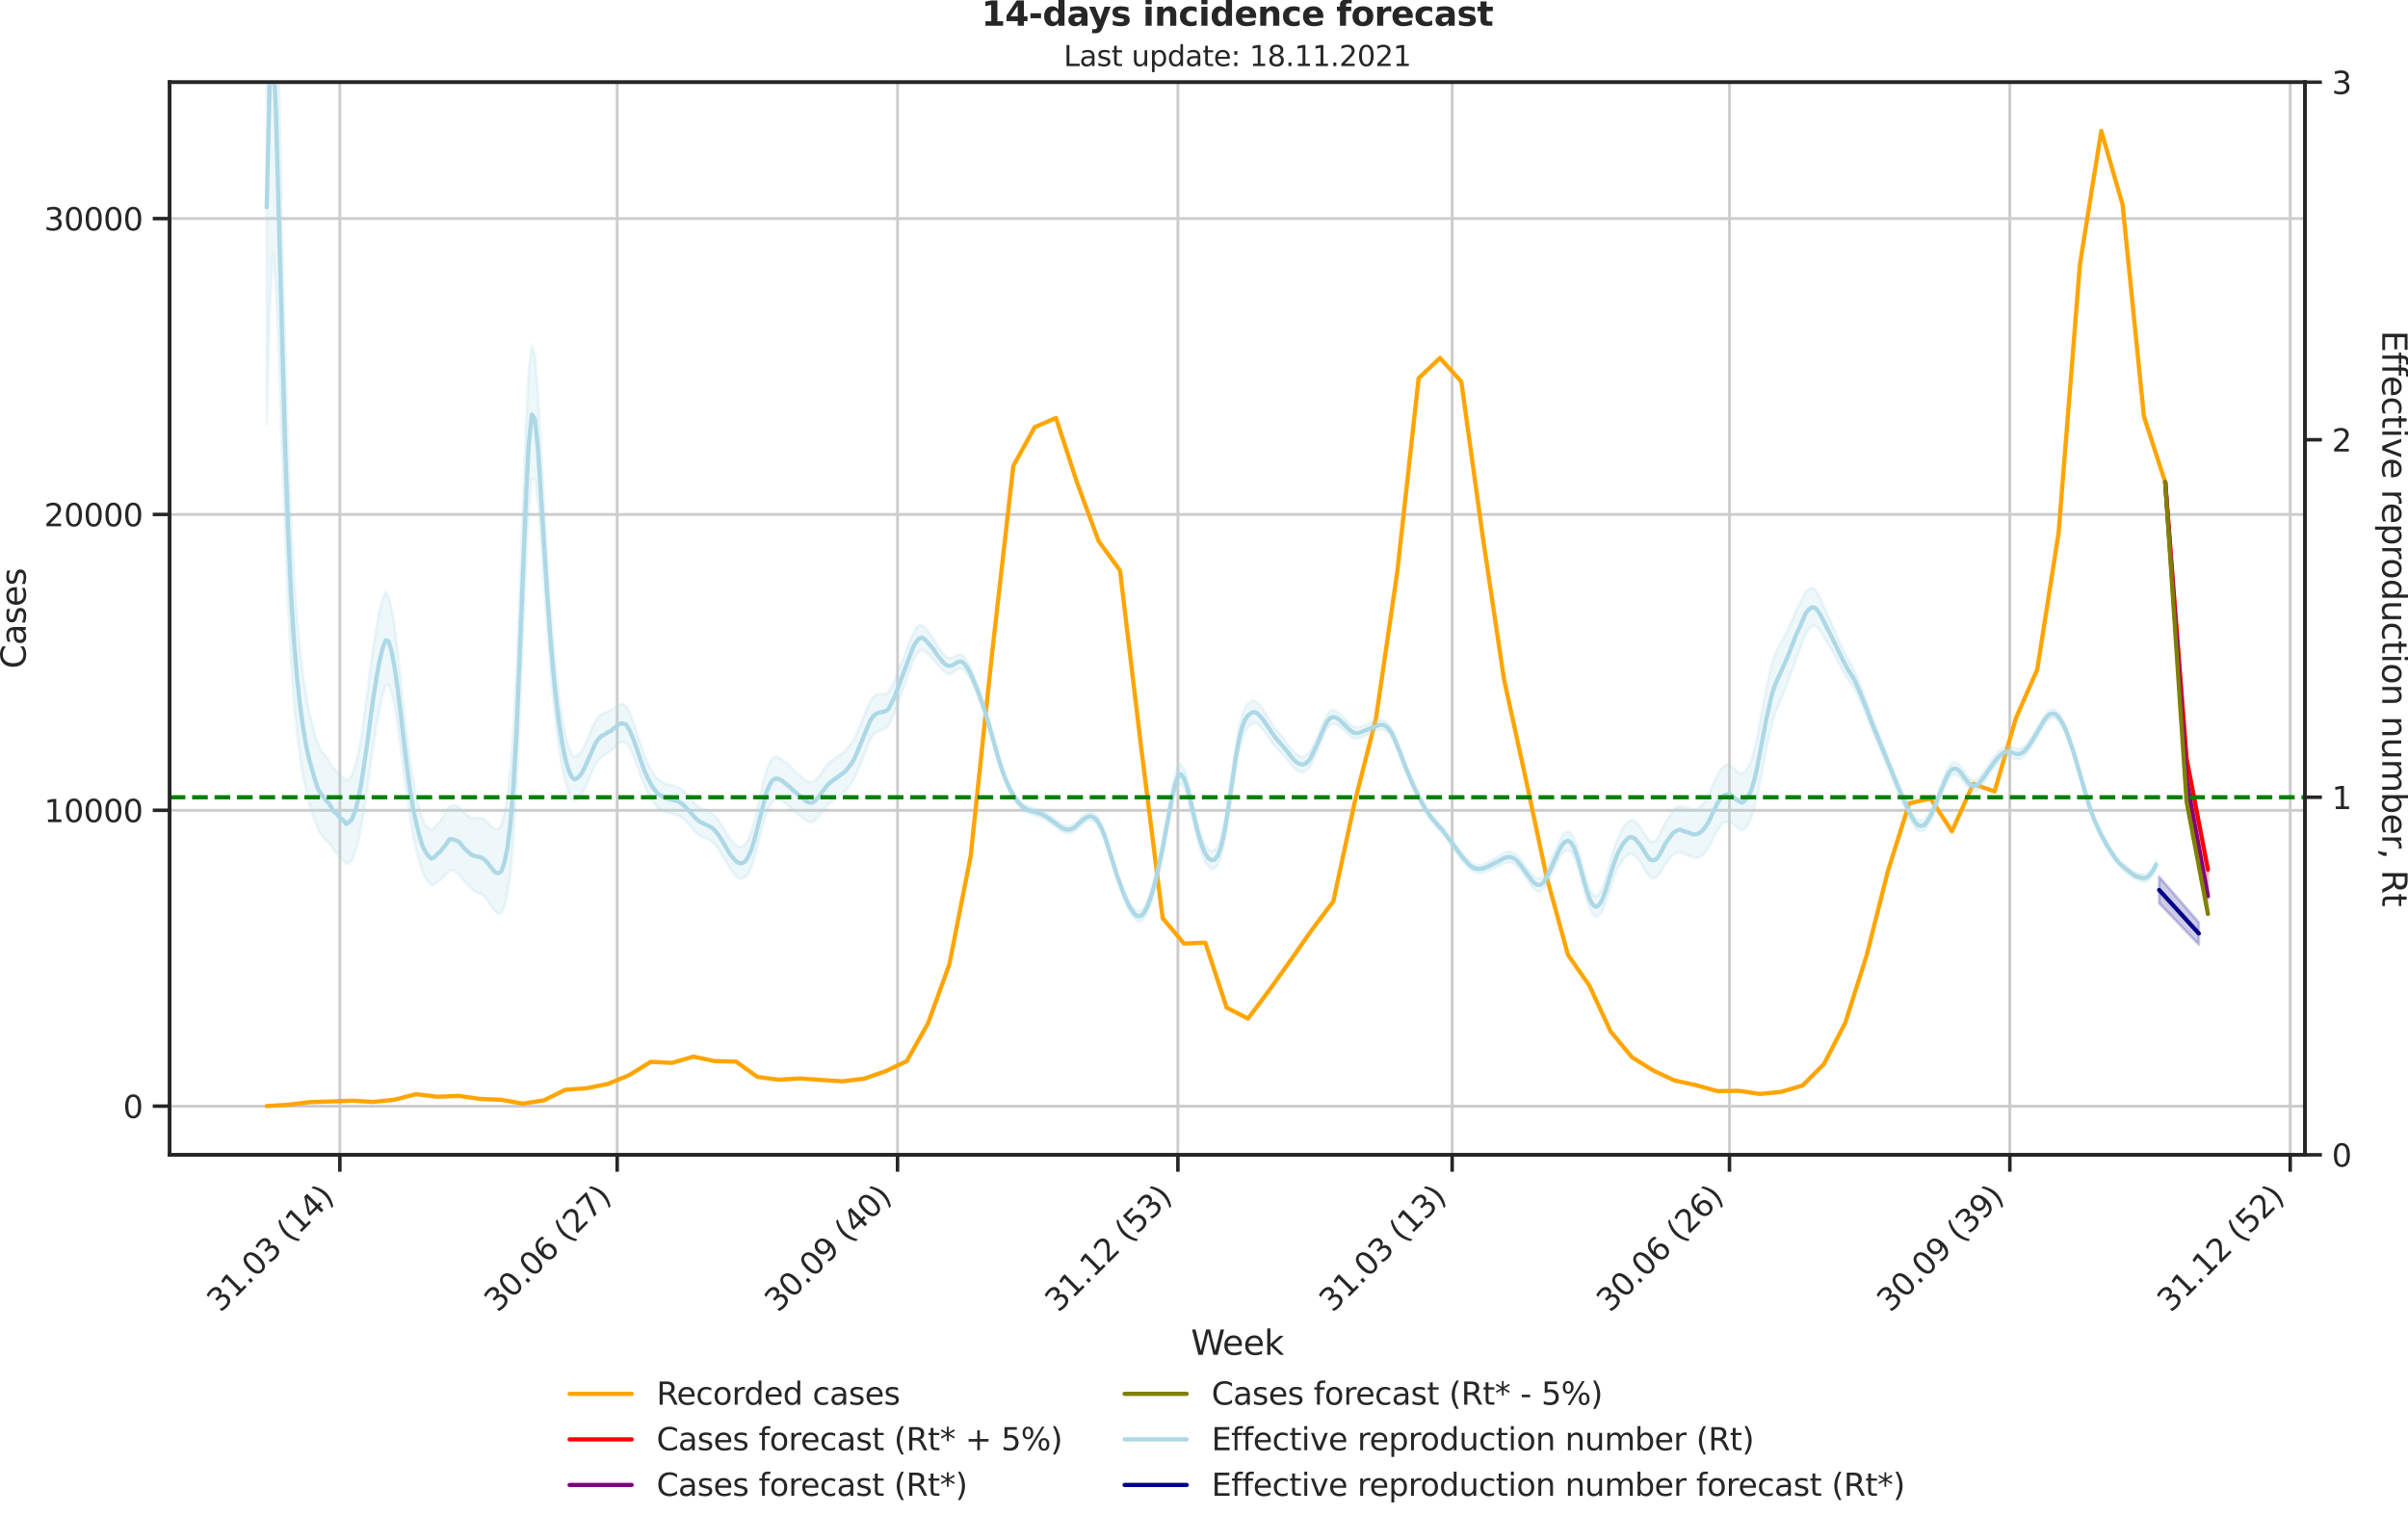 <?xml version="1.0" encoding="utf-8" standalone="no"?>
<!DOCTYPE svg PUBLIC "-//W3C//DTD SVG 1.1//EN"
  "http://www.w3.org/Graphics/SVG/1.1/DTD/svg11.dtd">
<svg height="536.657pt" version="1.1" viewBox="0 0 853.09 536.657" width="853.09pt" xmlns="http://www.w3.org/2000/svg" xmlns:xlink="http://www.w3.org/1999/xlink">
 <defs>
  <style type="text/css">*{stroke-linecap:butt;stroke-linejoin:round;}</style>
 </defs>
 <g id="figure_1">
  <g id="patch_1">
   <path d="M 0 536.657 
L 853.09 536.657 
L 853.09 0 
L 0 0 
z
" style="fill:none;"/>
  </g>
  <g id="axes_1">
   <g id="patch_2">
    <path d="M 60.108 409.147 
L 816.591 409.147 
L 816.591 29.118 
L 60.108 29.118 
z
" style="fill:none;"/>
   </g>
   <g id="matplotlib.axis_1">
    <g id="xtick_1">
     <g id="line2d_1">
      <path clip-path="url(#pff8e0dd8eb)" d="M 120.404 409.147 
L 120.404 29.118 
" style="fill:none;stroke:#cccccc;stroke-linecap:round;"/>
     </g>
     <g id="line2d_2">
      <defs>
       <path d="M 0 0 
L 0 6 
" id="mb27d3d2050" style="stroke:#262626;stroke-width:1.25;"/>
      </defs>
      <g>
       <use style="fill:#262626;stroke:#262626;stroke-width:1.25;" x="120.404" xlink:href="#mb27d3d2050" y="409.147"/>
      </g>
     </g>
     <g id="text_1">
      <!-- 31.03 (14) -->
      <g style="fill:#262626;" transform="translate(78.08 465.264)rotate(-45)scale(0.11 -0.11)">
       <defs>
        <path d="M 2597 2516 
Q 3050 2419 3304 2112 
Q 3559 1806 3559 1356 
Q 3559 666 3084 287 
Q 2609 -91 1734 -91 
Q 1441 -91 1130 -33 
Q 819 25 488 141 
L 488 750 
Q 750 597 1062 519 
Q 1375 441 1716 441 
Q 2309 441 2620 675 
Q 2931 909 2931 1356 
Q 2931 1769 2642 2001 
Q 2353 2234 1838 2234 
L 1294 2234 
L 1294 2753 
L 1863 2753 
Q 2328 2753 2575 2939 
Q 2822 3125 2822 3475 
Q 2822 3834 2567 4026 
Q 2313 4219 1838 4219 
Q 1578 4219 1281 4162 
Q 984 4106 628 3988 
L 628 4550 
Q 988 4650 1302 4700 
Q 1616 4750 1894 4750 
Q 2613 4750 3031 4423 
Q 3450 4097 3450 3541 
Q 3450 3153 3228 2886 
Q 3006 2619 2597 2516 
z
" id="DejaVuSans-33" transform="scale(0.016)"/>
        <path d="M 794 531 
L 1825 531 
L 1825 4091 
L 703 3866 
L 703 4441 
L 1819 4666 
L 2450 4666 
L 2450 531 
L 3481 531 
L 3481 0 
L 794 0 
L 794 531 
z
" id="DejaVuSans-31" transform="scale(0.016)"/>
        <path d="M 684 794 
L 1344 794 
L 1344 0 
L 684 0 
L 684 794 
z
" id="DejaVuSans-2e" transform="scale(0.016)"/>
        <path d="M 2034 4250 
Q 1547 4250 1301 3770 
Q 1056 3291 1056 2328 
Q 1056 1369 1301 889 
Q 1547 409 2034 409 
Q 2525 409 2770 889 
Q 3016 1369 3016 2328 
Q 3016 3291 2770 3770 
Q 2525 4250 2034 4250 
z
M 2034 4750 
Q 2819 4750 3233 4129 
Q 3647 3509 3647 2328 
Q 3647 1150 3233 529 
Q 2819 -91 2034 -91 
Q 1250 -91 836 529 
Q 422 1150 422 2328 
Q 422 3509 836 4129 
Q 1250 4750 2034 4750 
z
" id="DejaVuSans-30" transform="scale(0.016)"/>
        <path id="DejaVuSans-20" transform="scale(0.016)"/>
        <path d="M 1984 4856 
Q 1566 4138 1362 3434 
Q 1159 2731 1159 2009 
Q 1159 1288 1364 580 
Q 1569 -128 1984 -844 
L 1484 -844 
Q 1016 -109 783 600 
Q 550 1309 550 2009 
Q 550 2706 781 3412 
Q 1013 4119 1484 4856 
L 1984 4856 
z
" id="DejaVuSans-28" transform="scale(0.016)"/>
        <path d="M 2419 4116 
L 825 1625 
L 2419 1625 
L 2419 4116 
z
M 2253 4666 
L 3047 4666 
L 3047 1625 
L 3713 1625 
L 3713 1100 
L 3047 1100 
L 3047 0 
L 2419 0 
L 2419 1100 
L 313 1100 
L 313 1709 
L 2253 4666 
z
" id="DejaVuSans-34" transform="scale(0.016)"/>
        <path d="M 513 4856 
L 1013 4856 
Q 1481 4119 1714 3412 
Q 1947 2706 1947 2009 
Q 1947 1309 1714 600 
Q 1481 -109 1013 -844 
L 513 -844 
Q 928 -128 1133 580 
Q 1338 1288 1338 2009 
Q 1338 2731 1133 3434 
Q 928 4138 513 4856 
z
" id="DejaVuSans-29" transform="scale(0.016)"/>
       </defs>
       <use xlink:href="#DejaVuSans-33"/>
       <use x="63.623" xlink:href="#DejaVuSans-31"/>
       <use x="127.246" xlink:href="#DejaVuSans-2e"/>
       <use x="159.033" xlink:href="#DejaVuSans-30"/>
       <use x="222.656" xlink:href="#DejaVuSans-33"/>
       <use x="286.279" xlink:href="#DejaVuSans-20"/>
       <use x="318.066" xlink:href="#DejaVuSans-28"/>
       <use x="357.08" xlink:href="#DejaVuSans-31"/>
       <use x="420.703" xlink:href="#DejaVuSans-34"/>
       <use x="484.326" xlink:href="#DejaVuSans-29"/>
      </g>
     </g>
    </g>
    <g id="xtick_2">
     <g id="line2d_3">
      <path clip-path="url(#pff8e0dd8eb)" d="M 218.648 409.147 
L 218.648 29.118 
" style="fill:none;stroke:#cccccc;stroke-linecap:round;"/>
     </g>
     <g id="line2d_4">
      <g>
       <use style="fill:#262626;stroke:#262626;stroke-width:1.25;" x="218.648" xlink:href="#mb27d3d2050" y="409.147"/>
      </g>
     </g>
     <g id="text_2">
      <!-- 30.06 (27) -->
      <g style="fill:#262626;" transform="translate(176.324 465.264)rotate(-45)scale(0.11 -0.11)">
       <defs>
        <path d="M 2113 2584 
Q 1688 2584 1439 2293 
Q 1191 2003 1191 1497 
Q 1191 994 1439 701 
Q 1688 409 2113 409 
Q 2538 409 2786 701 
Q 3034 994 3034 1497 
Q 3034 2003 2786 2293 
Q 2538 2584 2113 2584 
z
M 3366 4563 
L 3366 3988 
Q 3128 4100 2886 4159 
Q 2644 4219 2406 4219 
Q 1781 4219 1451 3797 
Q 1122 3375 1075 2522 
Q 1259 2794 1537 2939 
Q 1816 3084 2150 3084 
Q 2853 3084 3261 2657 
Q 3669 2231 3669 1497 
Q 3669 778 3244 343 
Q 2819 -91 2113 -91 
Q 1303 -91 875 529 
Q 447 1150 447 2328 
Q 447 3434 972 4092 
Q 1497 4750 2381 4750 
Q 2619 4750 2861 4703 
Q 3103 4656 3366 4563 
z
" id="DejaVuSans-36" transform="scale(0.016)"/>
        <path d="M 1228 531 
L 3431 531 
L 3431 0 
L 469 0 
L 469 531 
Q 828 903 1448 1529 
Q 2069 2156 2228 2338 
Q 2531 2678 2651 2914 
Q 2772 3150 2772 3378 
Q 2772 3750 2511 3984 
Q 2250 4219 1831 4219 
Q 1534 4219 1204 4116 
Q 875 4013 500 3803 
L 500 4441 
Q 881 4594 1212 4672 
Q 1544 4750 1819 4750 
Q 2544 4750 2975 4387 
Q 3406 4025 3406 3419 
Q 3406 3131 3298 2873 
Q 3191 2616 2906 2266 
Q 2828 2175 2409 1742 
Q 1991 1309 1228 531 
z
" id="DejaVuSans-32" transform="scale(0.016)"/>
        <path d="M 525 4666 
L 3525 4666 
L 3525 4397 
L 1831 0 
L 1172 0 
L 2766 4134 
L 525 4134 
L 525 4666 
z
" id="DejaVuSans-37" transform="scale(0.016)"/>
       </defs>
       <use xlink:href="#DejaVuSans-33"/>
       <use x="63.623" xlink:href="#DejaVuSans-30"/>
       <use x="127.246" xlink:href="#DejaVuSans-2e"/>
       <use x="159.033" xlink:href="#DejaVuSans-30"/>
       <use x="222.656" xlink:href="#DejaVuSans-36"/>
       <use x="286.279" xlink:href="#DejaVuSans-20"/>
       <use x="318.066" xlink:href="#DejaVuSans-28"/>
       <use x="357.08" xlink:href="#DejaVuSans-32"/>
       <use x="420.703" xlink:href="#DejaVuSans-37"/>
       <use x="484.326" xlink:href="#DejaVuSans-29"/>
      </g>
     </g>
    </g>
    <g id="xtick_3">
     <g id="line2d_5">
      <path clip-path="url(#pff8e0dd8eb)" d="M 317.973 409.147 
L 317.973 29.118 
" style="fill:none;stroke:#cccccc;stroke-linecap:round;"/>
     </g>
     <g id="line2d_6">
      <g>
       <use style="fill:#262626;stroke:#262626;stroke-width:1.25;" x="317.973" xlink:href="#mb27d3d2050" y="409.147"/>
      </g>
     </g>
     <g id="text_3">
      <!-- 30.09 (40) -->
      <g style="fill:#262626;" transform="translate(275.648 465.264)rotate(-45)scale(0.11 -0.11)">
       <defs>
        <path d="M 703 97 
L 703 672 
Q 941 559 1184 500 
Q 1428 441 1663 441 
Q 2288 441 2617 861 
Q 2947 1281 2994 2138 
Q 2813 1869 2534 1725 
Q 2256 1581 1919 1581 
Q 1219 1581 811 2004 
Q 403 2428 403 3163 
Q 403 3881 828 4315 
Q 1253 4750 1959 4750 
Q 2769 4750 3195 4129 
Q 3622 3509 3622 2328 
Q 3622 1225 3098 567 
Q 2575 -91 1691 -91 
Q 1453 -91 1209 -44 
Q 966 3 703 97 
z
M 1959 2075 
Q 2384 2075 2632 2365 
Q 2881 2656 2881 3163 
Q 2881 3666 2632 3958 
Q 2384 4250 1959 4250 
Q 1534 4250 1286 3958 
Q 1038 3666 1038 3163 
Q 1038 2656 1286 2365 
Q 1534 2075 1959 2075 
z
" id="DejaVuSans-39" transform="scale(0.016)"/>
       </defs>
       <use xlink:href="#DejaVuSans-33"/>
       <use x="63.623" xlink:href="#DejaVuSans-30"/>
       <use x="127.246" xlink:href="#DejaVuSans-2e"/>
       <use x="159.033" xlink:href="#DejaVuSans-30"/>
       <use x="222.656" xlink:href="#DejaVuSans-39"/>
       <use x="286.279" xlink:href="#DejaVuSans-20"/>
       <use x="318.066" xlink:href="#DejaVuSans-28"/>
       <use x="357.08" xlink:href="#DejaVuSans-34"/>
       <use x="420.703" xlink:href="#DejaVuSans-30"/>
       <use x="484.326" xlink:href="#DejaVuSans-29"/>
      </g>
     </g>
    </g>
    <g id="xtick_4">
     <g id="line2d_7">
      <path clip-path="url(#pff8e0dd8eb)" d="M 417.297 409.147 
L 417.297 29.118 
" style="fill:none;stroke:#cccccc;stroke-linecap:round;"/>
     </g>
     <g id="line2d_8">
      <g>
       <use style="fill:#262626;stroke:#262626;stroke-width:1.25;" x="417.297" xlink:href="#mb27d3d2050" y="409.147"/>
      </g>
     </g>
     <g id="text_4">
      <!-- 31.12 (53) -->
      <g style="fill:#262626;" transform="translate(374.973 465.264)rotate(-45)scale(0.11 -0.11)">
       <defs>
        <path d="M 691 4666 
L 3169 4666 
L 3169 4134 
L 1269 4134 
L 1269 2991 
Q 1406 3038 1543 3061 
Q 1681 3084 1819 3084 
Q 2600 3084 3056 2656 
Q 3513 2228 3513 1497 
Q 3513 744 3044 326 
Q 2575 -91 1722 -91 
Q 1428 -91 1123 -41 
Q 819 9 494 109 
L 494 744 
Q 775 591 1075 516 
Q 1375 441 1709 441 
Q 2250 441 2565 725 
Q 2881 1009 2881 1497 
Q 2881 1984 2565 2268 
Q 2250 2553 1709 2553 
Q 1456 2553 1204 2497 
Q 953 2441 691 2322 
L 691 4666 
z
" id="DejaVuSans-35" transform="scale(0.016)"/>
       </defs>
       <use xlink:href="#DejaVuSans-33"/>
       <use x="63.623" xlink:href="#DejaVuSans-31"/>
       <use x="127.246" xlink:href="#DejaVuSans-2e"/>
       <use x="159.033" xlink:href="#DejaVuSans-31"/>
       <use x="222.656" xlink:href="#DejaVuSans-32"/>
       <use x="286.279" xlink:href="#DejaVuSans-20"/>
       <use x="318.066" xlink:href="#DejaVuSans-28"/>
       <use x="357.08" xlink:href="#DejaVuSans-35"/>
       <use x="420.703" xlink:href="#DejaVuSans-33"/>
       <use x="484.326" xlink:href="#DejaVuSans-29"/>
      </g>
     </g>
    </g>
    <g id="xtick_5">
     <g id="line2d_9">
      <path clip-path="url(#pff8e0dd8eb)" d="M 514.462 409.147 
L 514.462 29.118 
" style="fill:none;stroke:#cccccc;stroke-linecap:round;"/>
     </g>
     <g id="line2d_10">
      <g>
       <use style="fill:#262626;stroke:#262626;stroke-width:1.25;" x="514.462" xlink:href="#mb27d3d2050" y="409.147"/>
      </g>
     </g>
     <g id="text_5">
      <!-- 31.03 (13) -->
      <g style="fill:#262626;" transform="translate(472.138 465.264)rotate(-45)scale(0.11 -0.11)">
       <use xlink:href="#DejaVuSans-33"/>
       <use x="63.623" xlink:href="#DejaVuSans-31"/>
       <use x="127.246" xlink:href="#DejaVuSans-2e"/>
       <use x="159.033" xlink:href="#DejaVuSans-30"/>
       <use x="222.656" xlink:href="#DejaVuSans-33"/>
       <use x="286.279" xlink:href="#DejaVuSans-20"/>
       <use x="318.066" xlink:href="#DejaVuSans-28"/>
       <use x="357.08" xlink:href="#DejaVuSans-31"/>
       <use x="420.703" xlink:href="#DejaVuSans-33"/>
       <use x="484.326" xlink:href="#DejaVuSans-29"/>
      </g>
     </g>
    </g>
    <g id="xtick_6">
     <g id="line2d_11">
      <path clip-path="url(#pff8e0dd8eb)" d="M 612.706 409.147 
L 612.706 29.118 
" style="fill:none;stroke:#cccccc;stroke-linecap:round;"/>
     </g>
     <g id="line2d_12">
      <g>
       <use style="fill:#262626;stroke:#262626;stroke-width:1.25;" x="612.706" xlink:href="#mb27d3d2050" y="409.147"/>
      </g>
     </g>
     <g id="text_6">
      <!-- 30.06 (26) -->
      <g style="fill:#262626;" transform="translate(570.382 465.264)rotate(-45)scale(0.11 -0.11)">
       <use xlink:href="#DejaVuSans-33"/>
       <use x="63.623" xlink:href="#DejaVuSans-30"/>
       <use x="127.246" xlink:href="#DejaVuSans-2e"/>
       <use x="159.033" xlink:href="#DejaVuSans-30"/>
       <use x="222.656" xlink:href="#DejaVuSans-36"/>
       <use x="286.279" xlink:href="#DejaVuSans-20"/>
       <use x="318.066" xlink:href="#DejaVuSans-28"/>
       <use x="357.08" xlink:href="#DejaVuSans-32"/>
       <use x="420.703" xlink:href="#DejaVuSans-36"/>
       <use x="484.326" xlink:href="#DejaVuSans-29"/>
      </g>
     </g>
    </g>
    <g id="xtick_7">
     <g id="line2d_13">
      <path clip-path="url(#pff8e0dd8eb)" d="M 712.031 409.147 
L 712.031 29.118 
" style="fill:none;stroke:#cccccc;stroke-linecap:round;"/>
     </g>
     <g id="line2d_14">
      <g>
       <use style="fill:#262626;stroke:#262626;stroke-width:1.25;" x="712.031" xlink:href="#mb27d3d2050" y="409.147"/>
      </g>
     </g>
     <g id="text_7">
      <!-- 30.09 (39) -->
      <g style="fill:#262626;" transform="translate(669.706 465.264)rotate(-45)scale(0.11 -0.11)">
       <use xlink:href="#DejaVuSans-33"/>
       <use x="63.623" xlink:href="#DejaVuSans-30"/>
       <use x="127.246" xlink:href="#DejaVuSans-2e"/>
       <use x="159.033" xlink:href="#DejaVuSans-30"/>
       <use x="222.656" xlink:href="#DejaVuSans-39"/>
       <use x="286.279" xlink:href="#DejaVuSans-20"/>
       <use x="318.066" xlink:href="#DejaVuSans-28"/>
       <use x="357.08" xlink:href="#DejaVuSans-33"/>
       <use x="420.703" xlink:href="#DejaVuSans-39"/>
       <use x="484.326" xlink:href="#DejaVuSans-29"/>
      </g>
     </g>
    </g>
    <g id="xtick_8">
     <g id="line2d_15">
      <path clip-path="url(#pff8e0dd8eb)" d="M 811.355 409.147 
L 811.355 29.118 
" style="fill:none;stroke:#cccccc;stroke-linecap:round;"/>
     </g>
     <g id="line2d_16">
      <g>
       <use style="fill:#262626;stroke:#262626;stroke-width:1.25;" x="811.355" xlink:href="#mb27d3d2050" y="409.147"/>
      </g>
     </g>
     <g id="text_8">
      <!-- 31.12 (52) -->
      <g style="fill:#262626;" transform="translate(769.031 465.264)rotate(-45)scale(0.11 -0.11)">
       <use xlink:href="#DejaVuSans-33"/>
       <use x="63.623" xlink:href="#DejaVuSans-31"/>
       <use x="127.246" xlink:href="#DejaVuSans-2e"/>
       <use x="159.033" xlink:href="#DejaVuSans-31"/>
       <use x="222.656" xlink:href="#DejaVuSans-32"/>
       <use x="286.279" xlink:href="#DejaVuSans-20"/>
       <use x="318.066" xlink:href="#DejaVuSans-28"/>
       <use x="357.08" xlink:href="#DejaVuSans-35"/>
       <use x="420.703" xlink:href="#DejaVuSans-32"/>
       <use x="484.326" xlink:href="#DejaVuSans-29"/>
      </g>
     </g>
    </g>
    <g id="text_9">
     <!-- Week -->
     <g style="fill:#262626;" transform="translate(421.911 479.999)scale(0.12 -0.12)">
      <defs>
       <path d="M 213 4666 
L 850 4666 
L 1831 722 
L 2809 4666 
L 3519 4666 
L 4500 722 
L 5478 4666 
L 6119 4666 
L 4947 0 
L 4153 0 
L 3169 4050 
L 2175 0 
L 1381 0 
L 213 4666 
z
" id="DejaVuSans-57" transform="scale(0.016)"/>
       <path d="M 3597 1894 
L 3597 1613 
L 953 1613 
Q 991 1019 1311 708 
Q 1631 397 2203 397 
Q 2534 397 2845 478 
Q 3156 559 3463 722 
L 3463 178 
Q 3153 47 2828 -22 
Q 2503 -91 2169 -91 
Q 1331 -91 842 396 
Q 353 884 353 1716 
Q 353 2575 817 3079 
Q 1281 3584 2069 3584 
Q 2775 3584 3186 3129 
Q 3597 2675 3597 1894 
z
M 3022 2063 
Q 3016 2534 2758 2815 
Q 2500 3097 2075 3097 
Q 1594 3097 1305 2825 
Q 1016 2553 972 2059 
L 3022 2063 
z
" id="DejaVuSans-65" transform="scale(0.016)"/>
       <path d="M 581 4863 
L 1159 4863 
L 1159 1991 
L 2875 3500 
L 3609 3500 
L 1753 1863 
L 3688 0 
L 2938 0 
L 1159 1709 
L 1159 0 
L 581 0 
L 581 4863 
z
" id="DejaVuSans-6b" transform="scale(0.016)"/>
      </defs>
      <use xlink:href="#DejaVuSans-57"/>
      <use x="93.002" xlink:href="#DejaVuSans-65"/>
      <use x="154.525" xlink:href="#DejaVuSans-65"/>
      <use x="216.049" xlink:href="#DejaVuSans-6b"/>
     </g>
    </g>
   </g>
   <g id="matplotlib.axis_2">
    <g id="ytick_1">
     <g id="line2d_17">
      <path clip-path="url(#pff8e0dd8eb)" d="M 60.108 391.915 
L 816.591 391.915 
" style="fill:none;stroke:#cccccc;stroke-linecap:round;"/>
     </g>
     <g id="line2d_18">
      <defs>
       <path d="M 0 0 
L -6 0 
" id="m7f65c79aa5" style="stroke:#262626;stroke-width:1.25;"/>
      </defs>
      <g>
       <use style="fill:#262626;stroke:#262626;stroke-width:1.25;" x="60.108" xlink:href="#m7f65c79aa5" y="391.915"/>
      </g>
     </g>
     <g id="text_10">
      <!-- 0 -->
      <g style="fill:#262626;" transform="translate(43.609 396.094)scale(0.11 -0.11)">
       <use xlink:href="#DejaVuSans-30"/>
      </g>
     </g>
    </g>
    <g id="ytick_2">
     <g id="line2d_19">
      <path clip-path="url(#pff8e0dd8eb)" d="M 60.108 287.09 
L 816.591 287.09 
" style="fill:none;stroke:#cccccc;stroke-linecap:round;"/>
     </g>
     <g id="line2d_20">
      <g>
       <use style="fill:#262626;stroke:#262626;stroke-width:1.25;" x="60.108" xlink:href="#m7f65c79aa5" y="287.09"/>
      </g>
     </g>
     <g id="text_11">
      <!-- 10000 -->
      <g style="fill:#262626;" transform="translate(15.614 291.269)scale(0.11 -0.11)">
       <use xlink:href="#DejaVuSans-31"/>
       <use x="63.623" xlink:href="#DejaVuSans-30"/>
       <use x="127.246" xlink:href="#DejaVuSans-30"/>
       <use x="190.869" xlink:href="#DejaVuSans-30"/>
       <use x="254.492" xlink:href="#DejaVuSans-30"/>
      </g>
     </g>
    </g>
    <g id="ytick_3">
     <g id="line2d_21">
      <path clip-path="url(#pff8e0dd8eb)" d="M 60.108 182.266 
L 816.591 182.266 
" style="fill:none;stroke:#cccccc;stroke-linecap:round;"/>
     </g>
     <g id="line2d_22">
      <g>
       <use style="fill:#262626;stroke:#262626;stroke-width:1.25;" x="60.108" xlink:href="#m7f65c79aa5" y="182.266"/>
      </g>
     </g>
     <g id="text_12">
      <!-- 20000 -->
      <g style="fill:#262626;" transform="translate(15.614 186.445)scale(0.11 -0.11)">
       <use xlink:href="#DejaVuSans-32"/>
       <use x="63.623" xlink:href="#DejaVuSans-30"/>
       <use x="127.246" xlink:href="#DejaVuSans-30"/>
       <use x="190.869" xlink:href="#DejaVuSans-30"/>
       <use x="254.492" xlink:href="#DejaVuSans-30"/>
      </g>
     </g>
    </g>
    <g id="ytick_4">
     <g id="line2d_23">
      <path clip-path="url(#pff8e0dd8eb)" d="M 60.108 77.441 
L 816.591 77.441 
" style="fill:none;stroke:#cccccc;stroke-linecap:round;"/>
     </g>
     <g id="line2d_24">
      <g>
       <use style="fill:#262626;stroke:#262626;stroke-width:1.25;" x="60.108" xlink:href="#m7f65c79aa5" y="77.441"/>
      </g>
     </g>
     <g id="text_13">
      <!-- 30000 -->
      <g style="fill:#262626;" transform="translate(15.614 81.62)scale(0.11 -0.11)">
       <use xlink:href="#DejaVuSans-33"/>
       <use x="63.623" xlink:href="#DejaVuSans-30"/>
       <use x="127.246" xlink:href="#DejaVuSans-30"/>
       <use x="190.869" xlink:href="#DejaVuSans-30"/>
       <use x="254.492" xlink:href="#DejaVuSans-30"/>
      </g>
     </g>
    </g>
    <g id="text_14">
     <!-- Cases -->
     <g style="fill:#262626;" transform="translate(9.118 236.942)rotate(-90)scale(0.12 -0.12)">
      <defs>
       <path d="M 4122 4306 
L 4122 3641 
Q 3803 3938 3442 4084 
Q 3081 4231 2675 4231 
Q 1875 4231 1450 3742 
Q 1025 3253 1025 2328 
Q 1025 1406 1450 917 
Q 1875 428 2675 428 
Q 3081 428 3442 575 
Q 3803 722 4122 1019 
L 4122 359 
Q 3791 134 3420 21 
Q 3050 -91 2638 -91 
Q 1578 -91 968 557 
Q 359 1206 359 2328 
Q 359 3453 968 4101 
Q 1578 4750 2638 4750 
Q 3056 4750 3426 4639 
Q 3797 4528 4122 4306 
z
" id="DejaVuSans-43" transform="scale(0.016)"/>
       <path d="M 2194 1759 
Q 1497 1759 1228 1600 
Q 959 1441 959 1056 
Q 959 750 1161 570 
Q 1363 391 1709 391 
Q 2188 391 2477 730 
Q 2766 1069 2766 1631 
L 2766 1759 
L 2194 1759 
z
M 3341 1997 
L 3341 0 
L 2766 0 
L 2766 531 
Q 2569 213 2275 61 
Q 1981 -91 1556 -91 
Q 1019 -91 701 211 
Q 384 513 384 1019 
Q 384 1609 779 1909 
Q 1175 2209 1959 2209 
L 2766 2209 
L 2766 2266 
Q 2766 2663 2505 2880 
Q 2244 3097 1772 3097 
Q 1472 3097 1187 3025 
Q 903 2953 641 2809 
L 641 3341 
Q 956 3463 1253 3523 
Q 1550 3584 1831 3584 
Q 2591 3584 2966 3190 
Q 3341 2797 3341 1997 
z
" id="DejaVuSans-61" transform="scale(0.016)"/>
       <path d="M 2834 3397 
L 2834 2853 
Q 2591 2978 2328 3040 
Q 2066 3103 1784 3103 
Q 1356 3103 1142 2972 
Q 928 2841 928 2578 
Q 928 2378 1081 2264 
Q 1234 2150 1697 2047 
L 1894 2003 
Q 2506 1872 2764 1633 
Q 3022 1394 3022 966 
Q 3022 478 2636 193 
Q 2250 -91 1575 -91 
Q 1294 -91 989 -36 
Q 684 19 347 128 
L 347 722 
Q 666 556 975 473 
Q 1284 391 1588 391 
Q 1994 391 2212 530 
Q 2431 669 2431 922 
Q 2431 1156 2273 1281 
Q 2116 1406 1581 1522 
L 1381 1569 
Q 847 1681 609 1914 
Q 372 2147 372 2553 
Q 372 3047 722 3315 
Q 1072 3584 1716 3584 
Q 2034 3584 2315 3537 
Q 2597 3491 2834 3397 
z
" id="DejaVuSans-73" transform="scale(0.016)"/>
      </defs>
      <use xlink:href="#DejaVuSans-43"/>
      <use x="69.824" xlink:href="#DejaVuSans-61"/>
      <use x="131.104" xlink:href="#DejaVuSans-73"/>
      <use x="183.203" xlink:href="#DejaVuSans-65"/>
      <use x="244.727" xlink:href="#DejaVuSans-73"/>
     </g>
    </g>
   </g>
   <g id="PolyCollection_1">
    <defs>
     <path d="M 767.091 -365.792 
L 767.091 -365.792 
L 774.648 -267.859 
L 782.205 -228.557 
L 782.205 -219.147 
L 782.205 -219.147 
L 774.648 -260.018 
L 767.091 -365.792 
z
" id="m5d25823aa8" style="stroke:#ff0000;stroke-opacity:0.2;"/>
    </defs>
    <g clip-path="url(#pff8e0dd8eb)">
     <use style="fill:#ff0000;fill-opacity:0.2;stroke:#ff0000;stroke-opacity:0.2;" x="0" xlink:href="#m5d25823aa8" y="536.657"/>
    </g>
   </g>
   <g id="PolyCollection_2">
    <defs>
     <path d="M 767.091 -365.792 
L 767.091 -365.792 
L 774.648 -260.018 
L 782.205 -219.147 
L 782.205 -212.855 
L 782.205 -212.855 
L 774.648 -252.764 
L 767.091 -365.792 
z
" id="mfba86ca116" style="stroke:#808000;stroke-opacity:0.2;"/>
    </defs>
    <g clip-path="url(#pff8e0dd8eb)">
     <use style="fill:#808000;fill-opacity:0.2;stroke:#808000;stroke-opacity:0.2;" x="0" xlink:href="#mfba86ca116" y="536.657"/>
    </g>
   </g>
   <g id="line2d_25">
    <path clip-path="url(#pff8e0dd8eb)" d="M 94.493 391.873 
L 102.05 391.422 
L 109.608 390.489 
L 117.165 390.248 
L 124.722 389.975 
L 132.28 390.405 
L 139.837 389.619 
L 147.394 387.659 
L 154.951 388.581 
L 162.509 388.277 
L 170.066 389.336 
L 177.623 389.651 
L 185.18 391.013 
L 192.738 389.839 
L 200.295 386.097 
L 207.852 385.562 
L 215.41 384.021 
L 222.967 380.887 
L 230.524 376.212 
L 238.081 376.579 
L 245.639 374.367 
L 253.196 375.939 
L 260.753 376.118 
L 268.311 381.537 
L 275.868 382.543 
L 283.425 382.093 
L 290.982 382.627 
L 298.54 383.099 
L 306.097 382.187 
L 313.654 379.566 
L 321.211 375.971 
L 328.769 362.553 
L 336.326 341.714 
L 343.883 303.296 
L 351.441 231.722 
L 358.998 165.064 
L 366.555 151.342 
L 374.112 148.072 
L 381.67 171.259 
L 389.227 191.731 
L 396.784 202.098 
L 404.341 265.318 
L 411.899 325.299 
L 419.456 334.303 
L 427.013 333.989 
L 434.571 357.008 
L 442.128 360.887 
L 449.685 350.803 
L 457.242 340.194 
L 464.8 329.397 
L 472.357 319.345 
L 479.914 284.291 
L 487.472 254.542 
L 495.029 202.528 
L 502.586 134.025 
L 510.143 126.814 
L 517.701 135.21 
L 525.258 189.897 
L 532.815 240.632 
L 540.372 275.172 
L 547.93 310.718 
L 555.487 338.297 
L 563.044 349.146 
L 570.602 365.457 
L 578.159 374.556 
L 585.716 379.283 
L 593.273 382.816 
L 600.831 384.462 
L 608.388 386.569 
L 615.945 386.474 
L 623.503 387.596 
L 631.06 386.841 
L 638.617 384.588 
L 646.174 376.977 
L 653.732 362.365 
L 661.289 338.57 
L 668.846 308.59 
L 676.403 284.606 
L 683.961 282.929 
L 691.518 294.533 
L 699.075 277.729 
L 706.633 280.413 
L 714.19 254.427 
L 721.747 237.194 
L 729.304 188.786 
L 736.862 93.647 
L 744.419 46.392 
L 751.976 72.504 
L 759.534 147.537 
L 767.091 170.865 
" style="fill:none;stroke:#ffa500;stroke-linecap:round;stroke-width:1.5;"/>
   </g>
   <g id="line2d_26">
    <path clip-path="url(#pff8e0dd8eb)" d="M 767.091 170.865 
L 774.648 268.798 
L 782.205 308.1 
" style="fill:none;stroke:#ff0000;stroke-linecap:round;stroke-width:1.5;"/>
   </g>
   <g id="line2d_27">
    <path clip-path="url(#pff8e0dd8eb)" d="M 767.091 170.865 
L 774.648 276.639 
L 782.205 317.51 
" style="fill:none;stroke:#800080;stroke-linecap:round;stroke-width:1.5;"/>
   </g>
   <g id="line2d_28">
    <path clip-path="url(#pff8e0dd8eb)" d="M 767.091 170.865 
L 774.648 283.893 
L 782.205 323.802 
" style="fill:none;stroke:#808000;stroke-linecap:round;stroke-width:1.5;"/>
   </g>
   <g id="patch_3">
    <path d="M 60.108 409.147 
L 60.108 29.118 
" style="fill:none;stroke:#262626;stroke-linecap:square;stroke-linejoin:miter;stroke-width:1.25;"/>
   </g>
   <g id="patch_4">
    <path d="M 816.591 409.147 
L 816.591 29.118 
" style="fill:none;stroke:#262626;stroke-linecap:square;stroke-linejoin:miter;stroke-width:1.25;"/>
   </g>
   <g id="patch_5">
    <path d="M 60.108 409.147 
L 816.591 409.147 
" style="fill:none;stroke:#262626;stroke-linecap:square;stroke-linejoin:miter;stroke-width:1.25;"/>
   </g>
   <g id="patch_6">
    <path d="M 60.108 29.118 
L 816.591 29.118 
" style="fill:none;stroke:#262626;stroke-linecap:square;stroke-linejoin:miter;stroke-width:1.25;"/>
   </g>
   <g id="text_15">
    <!-- Last update: 18.11.2021 -->
    <g style="fill:#262626;" transform="translate(376.85 23.418)scale(0.1 -0.1)">
     <defs>
      <path d="M 628 4666 
L 1259 4666 
L 1259 531 
L 3531 531 
L 3531 0 
L 628 0 
L 628 4666 
z
" id="DejaVuSans-4c" transform="scale(0.016)"/>
      <path d="M 1172 4494 
L 1172 3500 
L 2356 3500 
L 2356 3053 
L 1172 3053 
L 1172 1153 
Q 1172 725 1289 603 
Q 1406 481 1766 481 
L 2356 481 
L 2356 0 
L 1766 0 
Q 1100 0 847 248 
Q 594 497 594 1153 
L 594 3053 
L 172 3053 
L 172 3500 
L 594 3500 
L 594 4494 
L 1172 4494 
z
" id="DejaVuSans-74" transform="scale(0.016)"/>
      <path d="M 544 1381 
L 544 3500 
L 1119 3500 
L 1119 1403 
Q 1119 906 1312 657 
Q 1506 409 1894 409 
Q 2359 409 2629 706 
Q 2900 1003 2900 1516 
L 2900 3500 
L 3475 3500 
L 3475 0 
L 2900 0 
L 2900 538 
Q 2691 219 2414 64 
Q 2138 -91 1772 -91 
Q 1169 -91 856 284 
Q 544 659 544 1381 
z
M 1991 3584 
L 1991 3584 
z
" id="DejaVuSans-75" transform="scale(0.016)"/>
      <path d="M 1159 525 
L 1159 -1331 
L 581 -1331 
L 581 3500 
L 1159 3500 
L 1159 2969 
Q 1341 3281 1617 3432 
Q 1894 3584 2278 3584 
Q 2916 3584 3314 3078 
Q 3713 2572 3713 1747 
Q 3713 922 3314 415 
Q 2916 -91 2278 -91 
Q 1894 -91 1617 61 
Q 1341 213 1159 525 
z
M 3116 1747 
Q 3116 2381 2855 2742 
Q 2594 3103 2138 3103 
Q 1681 3103 1420 2742 
Q 1159 2381 1159 1747 
Q 1159 1113 1420 752 
Q 1681 391 2138 391 
Q 2594 391 2855 752 
Q 3116 1113 3116 1747 
z
" id="DejaVuSans-70" transform="scale(0.016)"/>
      <path d="M 2906 2969 
L 2906 4863 
L 3481 4863 
L 3481 0 
L 2906 0 
L 2906 525 
Q 2725 213 2448 61 
Q 2172 -91 1784 -91 
Q 1150 -91 751 415 
Q 353 922 353 1747 
Q 353 2572 751 3078 
Q 1150 3584 1784 3584 
Q 2172 3584 2448 3432 
Q 2725 3281 2906 2969 
z
M 947 1747 
Q 947 1113 1208 752 
Q 1469 391 1925 391 
Q 2381 391 2643 752 
Q 2906 1113 2906 1747 
Q 2906 2381 2643 2742 
Q 2381 3103 1925 3103 
Q 1469 3103 1208 2742 
Q 947 2381 947 1747 
z
" id="DejaVuSans-64" transform="scale(0.016)"/>
      <path d="M 750 794 
L 1409 794 
L 1409 0 
L 750 0 
L 750 794 
z
M 750 3309 
L 1409 3309 
L 1409 2516 
L 750 2516 
L 750 3309 
z
" id="DejaVuSans-3a" transform="scale(0.016)"/>
      <path d="M 2034 2216 
Q 1584 2216 1326 1975 
Q 1069 1734 1069 1313 
Q 1069 891 1326 650 
Q 1584 409 2034 409 
Q 2484 409 2743 651 
Q 3003 894 3003 1313 
Q 3003 1734 2745 1975 
Q 2488 2216 2034 2216 
z
M 1403 2484 
Q 997 2584 770 2862 
Q 544 3141 544 3541 
Q 544 4100 942 4425 
Q 1341 4750 2034 4750 
Q 2731 4750 3128 4425 
Q 3525 4100 3525 3541 
Q 3525 3141 3298 2862 
Q 3072 2584 2669 2484 
Q 3125 2378 3379 2068 
Q 3634 1759 3634 1313 
Q 3634 634 3220 271 
Q 2806 -91 2034 -91 
Q 1263 -91 848 271 
Q 434 634 434 1313 
Q 434 1759 690 2068 
Q 947 2378 1403 2484 
z
M 1172 3481 
Q 1172 3119 1398 2916 
Q 1625 2713 2034 2713 
Q 2441 2713 2670 2916 
Q 2900 3119 2900 3481 
Q 2900 3844 2670 4047 
Q 2441 4250 2034 4250 
Q 1625 4250 1398 4047 
Q 1172 3844 1172 3481 
z
" id="DejaVuSans-38" transform="scale(0.016)"/>
     </defs>
     <use xlink:href="#DejaVuSans-4c"/>
     <use x="55.713" xlink:href="#DejaVuSans-61"/>
     <use x="116.992" xlink:href="#DejaVuSans-73"/>
     <use x="169.092" xlink:href="#DejaVuSans-74"/>
     <use x="208.301" xlink:href="#DejaVuSans-20"/>
     <use x="240.088" xlink:href="#DejaVuSans-75"/>
     <use x="303.467" xlink:href="#DejaVuSans-70"/>
     <use x="366.943" xlink:href="#DejaVuSans-64"/>
     <use x="430.42" xlink:href="#DejaVuSans-61"/>
     <use x="491.699" xlink:href="#DejaVuSans-74"/>
     <use x="530.908" xlink:href="#DejaVuSans-65"/>
     <use x="592.432" xlink:href="#DejaVuSans-3a"/>
     <use x="626.123" xlink:href="#DejaVuSans-20"/>
     <use x="657.91" xlink:href="#DejaVuSans-31"/>
     <use x="721.533" xlink:href="#DejaVuSans-38"/>
     <use x="785.156" xlink:href="#DejaVuSans-2e"/>
     <use x="816.943" xlink:href="#DejaVuSans-31"/>
     <use x="880.566" xlink:href="#DejaVuSans-31"/>
     <use x="944.189" xlink:href="#DejaVuSans-2e"/>
     <use x="975.977" xlink:href="#DejaVuSans-32"/>
     <use x="1039.6" xlink:href="#DejaVuSans-30"/>
     <use x="1103.223" xlink:href="#DejaVuSans-32"/>
     <use x="1166.846" xlink:href="#DejaVuSans-31"/>
    </g>
   </g>
   <g id="text_16">
    <!-- 14-days incidence forecast -->
    <g style="fill:#262626;" transform="translate(347.685 9.118)scale(0.12 -0.12)">
     <defs>
      <path d="M 750 831 
L 1813 831 
L 1813 3847 
L 722 3622 
L 722 4441 
L 1806 4666 
L 2950 4666 
L 2950 831 
L 4013 831 
L 4013 0 
L 750 0 
L 750 831 
z
" id="DejaVuSans-Bold-31" transform="scale(0.016)"/>
      <path d="M 2356 3675 
L 1038 1722 
L 2356 1722 
L 2356 3675 
z
M 2156 4666 
L 3494 4666 
L 3494 1722 
L 4159 1722 
L 4159 850 
L 3494 850 
L 3494 0 
L 2356 0 
L 2356 850 
L 288 850 
L 288 1881 
L 2156 4666 
z
" id="DejaVuSans-Bold-34" transform="scale(0.016)"/>
      <path d="M 347 2297 
L 2309 2297 
L 2309 1388 
L 347 1388 
L 347 2297 
z
" id="DejaVuSans-Bold-2d" transform="scale(0.016)"/>
      <path d="M 2919 2988 
L 2919 4863 
L 4044 4863 
L 4044 0 
L 2919 0 
L 2919 506 
Q 2688 197 2409 53 
Q 2131 -91 1766 -91 
Q 1119 -91 703 423 
Q 288 938 288 1747 
Q 288 2556 703 3070 
Q 1119 3584 1766 3584 
Q 2128 3584 2408 3439 
Q 2688 3294 2919 2988 
z
M 2181 722 
Q 2541 722 2730 984 
Q 2919 1247 2919 1747 
Q 2919 2247 2730 2509 
Q 2541 2772 2181 2772 
Q 1825 2772 1636 2509 
Q 1447 2247 1447 1747 
Q 1447 1247 1636 984 
Q 1825 722 2181 722 
z
" id="DejaVuSans-Bold-64" transform="scale(0.016)"/>
      <path d="M 2106 1575 
Q 1756 1575 1579 1456 
Q 1403 1338 1403 1106 
Q 1403 894 1545 773 
Q 1688 653 1941 653 
Q 2256 653 2472 879 
Q 2688 1106 2688 1447 
L 2688 1575 
L 2106 1575 
z
M 3816 1997 
L 3816 0 
L 2688 0 
L 2688 519 
Q 2463 200 2181 54 
Q 1900 -91 1497 -91 
Q 953 -91 614 226 
Q 275 544 275 1050 
Q 275 1666 698 1953 
Q 1122 2241 2028 2241 
L 2688 2241 
L 2688 2328 
Q 2688 2594 2478 2717 
Q 2269 2841 1825 2841 
Q 1466 2841 1156 2769 
Q 847 2697 581 2553 
L 581 3406 
Q 941 3494 1303 3539 
Q 1666 3584 2028 3584 
Q 2975 3584 3395 3211 
Q 3816 2838 3816 1997 
z
" id="DejaVuSans-Bold-61" transform="scale(0.016)"/>
      <path d="M 78 3500 
L 1197 3500 
L 2138 1125 
L 2938 3500 
L 4056 3500 
L 2584 -331 
Q 2363 -916 2067 -1148 
Q 1772 -1381 1288 -1381 
L 641 -1381 
L 641 -647 
L 991 -647 
Q 1275 -647 1404 -556 
Q 1534 -466 1606 -231 
L 1638 -134 
L 78 3500 
z
" id="DejaVuSans-Bold-79" transform="scale(0.016)"/>
      <path d="M 3272 3391 
L 3272 2541 
Q 2913 2691 2578 2766 
Q 2244 2841 1947 2841 
Q 1628 2841 1473 2761 
Q 1319 2681 1319 2516 
Q 1319 2381 1436 2309 
Q 1553 2238 1856 2203 
L 2053 2175 
Q 2913 2066 3209 1816 
Q 3506 1566 3506 1031 
Q 3506 472 3093 190 
Q 2681 -91 1863 -91 
Q 1516 -91 1145 -36 
Q 775 19 384 128 
L 384 978 
Q 719 816 1070 734 
Q 1422 653 1784 653 
Q 2113 653 2278 743 
Q 2444 834 2444 1013 
Q 2444 1163 2330 1236 
Q 2216 1309 1875 1350 
L 1678 1375 
Q 931 1469 631 1722 
Q 331 1975 331 2491 
Q 331 3047 712 3315 
Q 1094 3584 1881 3584 
Q 2191 3584 2531 3537 
Q 2872 3491 3272 3391 
z
" id="DejaVuSans-Bold-73" transform="scale(0.016)"/>
      <path id="DejaVuSans-Bold-20" transform="scale(0.016)"/>
      <path d="M 538 3500 
L 1656 3500 
L 1656 0 
L 538 0 
L 538 3500 
z
M 538 4863 
L 1656 4863 
L 1656 3950 
L 538 3950 
L 538 4863 
z
" id="DejaVuSans-Bold-69" transform="scale(0.016)"/>
      <path d="M 4056 2131 
L 4056 0 
L 2931 0 
L 2931 347 
L 2931 1631 
Q 2931 2084 2911 2256 
Q 2891 2428 2841 2509 
Q 2775 2619 2662 2680 
Q 2550 2741 2406 2741 
Q 2056 2741 1856 2470 
Q 1656 2200 1656 1722 
L 1656 0 
L 538 0 
L 538 3500 
L 1656 3500 
L 1656 2988 
Q 1909 3294 2193 3439 
Q 2478 3584 2822 3584 
Q 3428 3584 3742 3212 
Q 4056 2841 4056 2131 
z
" id="DejaVuSans-Bold-6e" transform="scale(0.016)"/>
      <path d="M 3366 3391 
L 3366 2478 
Q 3138 2634 2908 2709 
Q 2678 2784 2431 2784 
Q 1963 2784 1702 2511 
Q 1441 2238 1441 1747 
Q 1441 1256 1702 982 
Q 1963 709 2431 709 
Q 2694 709 2930 787 
Q 3166 866 3366 1019 
L 3366 103 
Q 3103 6 2833 -42 
Q 2563 -91 2291 -91 
Q 1344 -91 809 395 
Q 275 881 275 1747 
Q 275 2613 809 3098 
Q 1344 3584 2291 3584 
Q 2566 3584 2833 3536 
Q 3100 3488 3366 3391 
z
" id="DejaVuSans-Bold-63" transform="scale(0.016)"/>
      <path d="M 4031 1759 
L 4031 1441 
L 1416 1441 
Q 1456 1047 1700 850 
Q 1944 653 2381 653 
Q 2734 653 3104 758 
Q 3475 863 3866 1075 
L 3866 213 
Q 3469 63 3072 -14 
Q 2675 -91 2278 -91 
Q 1328 -91 801 392 
Q 275 875 275 1747 
Q 275 2603 792 3093 
Q 1309 3584 2216 3584 
Q 3041 3584 3536 3087 
Q 4031 2591 4031 1759 
z
M 2881 2131 
Q 2881 2450 2695 2645 
Q 2509 2841 2209 2841 
Q 1884 2841 1681 2658 
Q 1478 2475 1428 2131 
L 2881 2131 
z
" id="DejaVuSans-Bold-65" transform="scale(0.016)"/>
      <path d="M 2841 4863 
L 2841 4128 
L 2222 4128 
Q 1984 4128 1890 4042 
Q 1797 3956 1797 3744 
L 1797 3500 
L 2753 3500 
L 2753 2700 
L 1797 2700 
L 1797 0 
L 678 0 
L 678 2700 
L 122 2700 
L 122 3500 
L 678 3500 
L 678 3744 
Q 678 4316 997 4589 
Q 1316 4863 1984 4863 
L 2841 4863 
z
" id="DejaVuSans-Bold-66" transform="scale(0.016)"/>
      <path d="M 2203 2784 
Q 1831 2784 1636 2517 
Q 1441 2250 1441 1747 
Q 1441 1244 1636 976 
Q 1831 709 2203 709 
Q 2569 709 2762 976 
Q 2956 1244 2956 1747 
Q 2956 2250 2762 2517 
Q 2569 2784 2203 2784 
z
M 2203 3584 
Q 3106 3584 3614 3096 
Q 4122 2609 4122 1747 
Q 4122 884 3614 396 
Q 3106 -91 2203 -91 
Q 1297 -91 786 396 
Q 275 884 275 1747 
Q 275 2609 786 3096 
Q 1297 3584 2203 3584 
z
" id="DejaVuSans-Bold-6f" transform="scale(0.016)"/>
      <path d="M 3138 2547 
Q 2991 2616 2845 2648 
Q 2700 2681 2553 2681 
Q 2122 2681 1889 2404 
Q 1656 2128 1656 1613 
L 1656 0 
L 538 0 
L 538 3500 
L 1656 3500 
L 1656 2925 
Q 1872 3269 2151 3426 
Q 2431 3584 2822 3584 
Q 2878 3584 2943 3579 
Q 3009 3575 3134 3559 
L 3138 2547 
z
" id="DejaVuSans-Bold-72" transform="scale(0.016)"/>
      <path d="M 1759 4494 
L 1759 3500 
L 2913 3500 
L 2913 2700 
L 1759 2700 
L 1759 1216 
Q 1759 972 1856 886 
Q 1953 800 2241 800 
L 2816 800 
L 2816 0 
L 1856 0 
Q 1194 0 917 276 
Q 641 553 641 1216 
L 641 2700 
L 84 2700 
L 84 3500 
L 641 3500 
L 641 4494 
L 1759 4494 
z
" id="DejaVuSans-Bold-74" transform="scale(0.016)"/>
     </defs>
     <use xlink:href="#DejaVuSans-Bold-31"/>
     <use x="69.58" xlink:href="#DejaVuSans-Bold-34"/>
     <use x="139.16" xlink:href="#DejaVuSans-Bold-2d"/>
     <use x="180.664" xlink:href="#DejaVuSans-Bold-64"/>
     <use x="252.246" xlink:href="#DejaVuSans-Bold-61"/>
     <use x="316.602" xlink:href="#DejaVuSans-Bold-79"/>
     <use x="381.787" xlink:href="#DejaVuSans-Bold-73"/>
     <use x="441.309" xlink:href="#DejaVuSans-Bold-20"/>
     <use x="476.123" xlink:href="#DejaVuSans-Bold-69"/>
     <use x="510.4" xlink:href="#DejaVuSans-Bold-6e"/>
     <use x="581.592" xlink:href="#DejaVuSans-Bold-63"/>
     <use x="640.869" xlink:href="#DejaVuSans-Bold-69"/>
     <use x="675.146" xlink:href="#DejaVuSans-Bold-64"/>
     <use x="746.729" xlink:href="#DejaVuSans-Bold-65"/>
     <use x="814.551" xlink:href="#DejaVuSans-Bold-6e"/>
     <use x="885.742" xlink:href="#DejaVuSans-Bold-63"/>
     <use x="945.02" xlink:href="#DejaVuSans-Bold-65"/>
     <use x="1012.842" xlink:href="#DejaVuSans-Bold-20"/>
     <use x="1047.656" xlink:href="#DejaVuSans-Bold-66"/>
     <use x="1091.162" xlink:href="#DejaVuSans-Bold-6f"/>
     <use x="1159.863" xlink:href="#DejaVuSans-Bold-72"/>
     <use x="1209.18" xlink:href="#DejaVuSans-Bold-65"/>
     <use x="1277.002" xlink:href="#DejaVuSans-Bold-63"/>
     <use x="1336.279" xlink:href="#DejaVuSans-Bold-61"/>
     <use x="1403.76" xlink:href="#DejaVuSans-Bold-73"/>
     <use x="1463.281" xlink:href="#DejaVuSans-Bold-74"/>
    </g>
   </g>
  </g>
  <g id="axes_2">
   <g id="matplotlib.axis_3">
    <g id="ytick_5">
     <g id="line2d_29">
      <defs>
       <path d="M 0 0 
L 6 0 
" id="m8836e109de" style="stroke:#262626;stroke-width:1.25;"/>
      </defs>
      <g>
       <use style="fill:#262626;stroke:#262626;stroke-width:1.25;" x="816.591" xlink:href="#m8836e109de" y="409.147"/>
      </g>
     </g>
     <g id="text_17">
      <!-- 0 -->
      <g style="fill:#262626;" transform="translate(826.091 413.326)scale(0.11 -0.11)">
       <use xlink:href="#DejaVuSans-30"/>
      </g>
     </g>
    </g>
    <g id="ytick_6">
     <g id="line2d_30">
      <g>
       <use style="fill:#262626;stroke:#262626;stroke-width:1.25;" x="816.591" xlink:href="#m8836e109de" y="282.471"/>
      </g>
     </g>
     <g id="text_18">
      <!-- 1 -->
      <g style="fill:#262626;" transform="translate(826.091 286.65)scale(0.11 -0.11)">
       <use xlink:href="#DejaVuSans-31"/>
      </g>
     </g>
    </g>
    <g id="ytick_7">
     <g id="line2d_31">
      <g>
       <use style="fill:#262626;stroke:#262626;stroke-width:1.25;" x="816.591" xlink:href="#m8836e109de" y="155.794"/>
      </g>
     </g>
     <g id="text_19">
      <!-- 2 -->
      <g style="fill:#262626;" transform="translate(826.091 159.974)scale(0.11 -0.11)">
       <use xlink:href="#DejaVuSans-32"/>
      </g>
     </g>
    </g>
    <g id="ytick_8">
     <g id="line2d_32">
      <g>
       <use style="fill:#262626;stroke:#262626;stroke-width:1.25;" x="816.591" xlink:href="#m8836e109de" y="29.118"/>
      </g>
     </g>
     <g id="text_20">
      <!-- 3 -->
      <g style="fill:#262626;" transform="translate(826.091 33.297)scale(0.11 -0.11)">
       <use xlink:href="#DejaVuSans-33"/>
      </g>
     </g>
    </g>
    <g id="text_21">
     <!-- Effective reproduction number, Rt -->
     <g style="fill:#262626;" transform="translate(843.972 117.059)rotate(-270)scale(0.12 -0.12)">
      <defs>
       <path d="M 628 4666 
L 3578 4666 
L 3578 4134 
L 1259 4134 
L 1259 2753 
L 3481 2753 
L 3481 2222 
L 1259 2222 
L 1259 531 
L 3634 531 
L 3634 0 
L 628 0 
L 628 4666 
z
" id="DejaVuSans-45" transform="scale(0.016)"/>
       <path d="M 2375 4863 
L 2375 4384 
L 1825 4384 
Q 1516 4384 1395 4259 
Q 1275 4134 1275 3809 
L 1275 3500 
L 2222 3500 
L 2222 3053 
L 1275 3053 
L 1275 0 
L 697 0 
L 697 3053 
L 147 3053 
L 147 3500 
L 697 3500 
L 697 3744 
Q 697 4328 969 4595 
Q 1241 4863 1831 4863 
L 2375 4863 
z
" id="DejaVuSans-66" transform="scale(0.016)"/>
       <path d="M 3122 3366 
L 3122 2828 
Q 2878 2963 2633 3030 
Q 2388 3097 2138 3097 
Q 1578 3097 1268 2742 
Q 959 2388 959 1747 
Q 959 1106 1268 751 
Q 1578 397 2138 397 
Q 2388 397 2633 464 
Q 2878 531 3122 666 
L 3122 134 
Q 2881 22 2623 -34 
Q 2366 -91 2075 -91 
Q 1284 -91 818 406 
Q 353 903 353 1747 
Q 353 2603 823 3093 
Q 1294 3584 2113 3584 
Q 2378 3584 2631 3529 
Q 2884 3475 3122 3366 
z
" id="DejaVuSans-63" transform="scale(0.016)"/>
       <path d="M 603 3500 
L 1178 3500 
L 1178 0 
L 603 0 
L 603 3500 
z
M 603 4863 
L 1178 4863 
L 1178 4134 
L 603 4134 
L 603 4863 
z
" id="DejaVuSans-69" transform="scale(0.016)"/>
       <path d="M 191 3500 
L 800 3500 
L 1894 563 
L 2988 3500 
L 3597 3500 
L 2284 0 
L 1503 0 
L 191 3500 
z
" id="DejaVuSans-76" transform="scale(0.016)"/>
       <path d="M 2631 2963 
Q 2534 3019 2420 3045 
Q 2306 3072 2169 3072 
Q 1681 3072 1420 2755 
Q 1159 2438 1159 1844 
L 1159 0 
L 581 0 
L 581 3500 
L 1159 3500 
L 1159 2956 
Q 1341 3275 1631 3429 
Q 1922 3584 2338 3584 
Q 2397 3584 2469 3576 
Q 2541 3569 2628 3553 
L 2631 2963 
z
" id="DejaVuSans-72" transform="scale(0.016)"/>
       <path d="M 1959 3097 
Q 1497 3097 1228 2736 
Q 959 2375 959 1747 
Q 959 1119 1226 758 
Q 1494 397 1959 397 
Q 2419 397 2687 759 
Q 2956 1122 2956 1747 
Q 2956 2369 2687 2733 
Q 2419 3097 1959 3097 
z
M 1959 3584 
Q 2709 3584 3137 3096 
Q 3566 2609 3566 1747 
Q 3566 888 3137 398 
Q 2709 -91 1959 -91 
Q 1206 -91 779 398 
Q 353 888 353 1747 
Q 353 2609 779 3096 
Q 1206 3584 1959 3584 
z
" id="DejaVuSans-6f" transform="scale(0.016)"/>
       <path d="M 3513 2113 
L 3513 0 
L 2938 0 
L 2938 2094 
Q 2938 2591 2744 2837 
Q 2550 3084 2163 3084 
Q 1697 3084 1428 2787 
Q 1159 2491 1159 1978 
L 1159 0 
L 581 0 
L 581 3500 
L 1159 3500 
L 1159 2956 
Q 1366 3272 1645 3428 
Q 1925 3584 2291 3584 
Q 2894 3584 3203 3211 
Q 3513 2838 3513 2113 
z
" id="DejaVuSans-6e" transform="scale(0.016)"/>
       <path d="M 3328 2828 
Q 3544 3216 3844 3400 
Q 4144 3584 4550 3584 
Q 5097 3584 5394 3201 
Q 5691 2819 5691 2113 
L 5691 0 
L 5113 0 
L 5113 2094 
Q 5113 2597 4934 2840 
Q 4756 3084 4391 3084 
Q 3944 3084 3684 2787 
Q 3425 2491 3425 1978 
L 3425 0 
L 2847 0 
L 2847 2094 
Q 2847 2600 2669 2842 
Q 2491 3084 2119 3084 
Q 1678 3084 1418 2786 
Q 1159 2488 1159 1978 
L 1159 0 
L 581 0 
L 581 3500 
L 1159 3500 
L 1159 2956 
Q 1356 3278 1631 3431 
Q 1906 3584 2284 3584 
Q 2666 3584 2933 3390 
Q 3200 3197 3328 2828 
z
" id="DejaVuSans-6d" transform="scale(0.016)"/>
       <path d="M 3116 1747 
Q 3116 2381 2855 2742 
Q 2594 3103 2138 3103 
Q 1681 3103 1420 2742 
Q 1159 2381 1159 1747 
Q 1159 1113 1420 752 
Q 1681 391 2138 391 
Q 2594 391 2855 752 
Q 3116 1113 3116 1747 
z
M 1159 2969 
Q 1341 3281 1617 3432 
Q 1894 3584 2278 3584 
Q 2916 3584 3314 3078 
Q 3713 2572 3713 1747 
Q 3713 922 3314 415 
Q 2916 -91 2278 -91 
Q 1894 -91 1617 61 
Q 1341 213 1159 525 
L 1159 0 
L 581 0 
L 581 4863 
L 1159 4863 
L 1159 2969 
z
" id="DejaVuSans-62" transform="scale(0.016)"/>
       <path d="M 750 794 
L 1409 794 
L 1409 256 
L 897 -744 
L 494 -744 
L 750 256 
L 750 794 
z
" id="DejaVuSans-2c" transform="scale(0.016)"/>
       <path d="M 2841 2188 
Q 3044 2119 3236 1894 
Q 3428 1669 3622 1275 
L 4263 0 
L 3584 0 
L 2988 1197 
Q 2756 1666 2539 1819 
Q 2322 1972 1947 1972 
L 1259 1972 
L 1259 0 
L 628 0 
L 628 4666 
L 2053 4666 
Q 2853 4666 3247 4331 
Q 3641 3997 3641 3322 
Q 3641 2881 3436 2590 
Q 3231 2300 2841 2188 
z
M 1259 4147 
L 1259 2491 
L 2053 2491 
Q 2509 2491 2742 2702 
Q 2975 2913 2975 3322 
Q 2975 3731 2742 3939 
Q 2509 4147 2053 4147 
L 1259 4147 
z
" id="DejaVuSans-52" transform="scale(0.016)"/>
      </defs>
      <use xlink:href="#DejaVuSans-45"/>
      <use x="63.184" xlink:href="#DejaVuSans-66"/>
      <use x="98.389" xlink:href="#DejaVuSans-66"/>
      <use x="133.594" xlink:href="#DejaVuSans-65"/>
      <use x="195.117" xlink:href="#DejaVuSans-63"/>
      <use x="250.098" xlink:href="#DejaVuSans-74"/>
      <use x="289.307" xlink:href="#DejaVuSans-69"/>
      <use x="317.09" xlink:href="#DejaVuSans-76"/>
      <use x="376.27" xlink:href="#DejaVuSans-65"/>
      <use x="437.793" xlink:href="#DejaVuSans-20"/>
      <use x="469.58" xlink:href="#DejaVuSans-72"/>
      <use x="508.443" xlink:href="#DejaVuSans-65"/>
      <use x="569.967" xlink:href="#DejaVuSans-70"/>
      <use x="633.443" xlink:href="#DejaVuSans-72"/>
      <use x="672.307" xlink:href="#DejaVuSans-6f"/>
      <use x="733.488" xlink:href="#DejaVuSans-64"/>
      <use x="796.965" xlink:href="#DejaVuSans-75"/>
      <use x="860.344" xlink:href="#DejaVuSans-63"/>
      <use x="915.324" xlink:href="#DejaVuSans-74"/>
      <use x="954.533" xlink:href="#DejaVuSans-69"/>
      <use x="982.316" xlink:href="#DejaVuSans-6f"/>
      <use x="1043.498" xlink:href="#DejaVuSans-6e"/>
      <use x="1106.877" xlink:href="#DejaVuSans-20"/>
      <use x="1138.664" xlink:href="#DejaVuSans-6e"/>
      <use x="1202.043" xlink:href="#DejaVuSans-75"/>
      <use x="1265.422" xlink:href="#DejaVuSans-6d"/>
      <use x="1362.834" xlink:href="#DejaVuSans-62"/>
      <use x="1426.311" xlink:href="#DejaVuSans-65"/>
      <use x="1487.834" xlink:href="#DejaVuSans-72"/>
      <use x="1528.947" xlink:href="#DejaVuSans-2c"/>
      <use x="1560.734" xlink:href="#DejaVuSans-20"/>
      <use x="1592.521" xlink:href="#DejaVuSans-52"/>
      <use x="1662.004" xlink:href="#DejaVuSans-74"/>
     </g>
    </g>
   </g>
   <g id="PolyCollection_3">
    <defs>
     <path d="M 94.493 -557.301 
L 94.493 -386.296 
L 95.573 -426.865 
L 96.652 -447.245 
L 97.732 -436.479 
L 98.812 -410.037 
L 99.891 -376.382 
L 100.971 -347.167 
L 102.05 -322.273 
L 103.13 -301.858 
L 104.21 -286.779 
L 105.289 -276.354 
L 106.369 -268.071 
L 107.448 -261.293 
L 108.528 -255.912 
L 109.608 -251.592 
L 110.687 -248.338 
L 111.767 -245.245 
L 112.847 -242.439 
L 113.926 -240.834 
L 115.006 -239.47 
L 116.085 -238.341 
L 117.165 -237.392 
L 118.245 -235.353 
L 119.324 -234.333 
L 120.404 -232.966 
L 121.483 -232.079 
L 122.563 -230.729 
L 123.643 -230.87 
L 124.722 -232.08 
L 125.802 -234.751 
L 126.881 -238.486 
L 127.961 -243.808 
L 129.041 -249.848 
L 130.12 -256.934 
L 131.2 -265.265 
L 132.28 -272.519 
L 133.359 -279.623 
L 134.439 -285.167 
L 135.518 -290.498 
L 136.598 -293.599 
L 137.678 -294.175 
L 138.757 -291.349 
L 139.837 -286.393 
L 140.916 -279.572 
L 141.996 -271.257 
L 143.076 -262.505 
L 144.155 -254.575 
L 145.235 -247.183 
L 146.314 -240.747 
L 147.394 -235.879 
L 148.474 -231.659 
L 149.553 -228.137 
L 150.633 -225.814 
L 151.713 -224.118 
L 152.792 -223.197 
L 153.872 -223.195 
L 154.951 -224.208 
L 156.031 -224.891 
L 157.111 -225.954 
L 158.19 -227.008 
L 159.27 -228.368 
L 160.349 -228.239 
L 161.429 -227.758 
L 162.509 -226.832 
L 163.588 -225.465 
L 164.668 -224.228 
L 165.747 -223.044 
L 166.827 -221.918 
L 167.907 -221.177 
L 168.986 -220.493 
L 170.066 -220.198 
L 171.146 -219.417 
L 172.225 -218.359 
L 173.305 -216.798 
L 174.384 -215.205 
L 175.464 -213.761 
L 176.544 -213.03 
L 177.623 -213.266 
L 178.703 -215.44 
L 179.782 -220.042 
L 180.862 -227.617 
L 181.942 -240.242 
L 183.021 -257.693 
L 184.101 -280.813 
L 185.18 -307.373 
L 186.26 -333.745 
L 187.34 -355.281 
L 188.419 -366.798 
L 189.499 -366.993 
L 190.579 -359.097 
L 191.658 -345.045 
L 192.738 -329.206 
L 193.817 -313.865 
L 194.897 -300.254 
L 195.977 -288.489 
L 197.056 -278.873 
L 198.136 -270.899 
L 199.215 -264.537 
L 200.295 -259.441 
L 201.375 -255.868 
L 202.454 -253.746 
L 203.534 -252.737 
L 204.613 -253.28 
L 205.693 -254.494 
L 206.773 -256.268 
L 207.852 -258.751 
L 208.932 -261.183 
L 210.012 -263.731 
L 211.091 -265.946 
L 212.171 -267.541 
L 213.25 -268.49 
L 214.33 -269.141 
L 215.41 -269.989 
L 216.489 -270.622 
L 217.569 -271.703 
L 218.648 -272.78 
L 219.728 -273.536 
L 220.808 -273.731 
L 221.887 -273.479 
L 222.967 -271.79 
L 224.046 -269.662 
L 225.126 -266.934 
L 226.206 -263.798 
L 227.285 -260.967 
L 228.365 -258.134 
L 229.445 -255.719 
L 230.524 -253.781 
L 231.604 -252.173 
L 232.683 -250.867 
L 233.763 -250.021 
L 234.843 -249.318 
L 235.922 -248.851 
L 237.002 -248.635 
L 238.081 -248.371 
L 239.161 -248.096 
L 240.241 -247.773 
L 241.32 -247.125 
L 242.4 -246.294 
L 243.479 -245.119 
L 244.559 -243.885 
L 245.639 -242.651 
L 246.718 -241.558 
L 247.798 -240.646 
L 248.878 -240.076 
L 249.957 -239.667 
L 251.037 -239.207 
L 252.116 -238.485 
L 253.196 -237.479 
L 254.276 -236.094 
L 255.355 -234.443 
L 256.435 -232.55 
L 257.514 -230.678 
L 258.594 -228.921 
L 259.674 -227.488 
L 260.753 -226.203 
L 261.833 -225.427 
L 262.912 -225.252 
L 263.992 -225.724 
L 265.072 -227.121 
L 266.151 -229.391 
L 267.231 -232.568 
L 268.311 -236.602 
L 269.39 -241.029 
L 270.47 -244.956 
L 271.549 -248.714 
L 272.629 -251.14 
L 273.709 -252.798 
L 274.788 -253.362 
L 275.868 -253.377 
L 276.947 -252.853 
L 278.027 -252.068 
L 279.107 -251.335 
L 280.186 -250.4 
L 281.266 -249.323 
L 282.345 -248.434 
L 283.425 -247.618 
L 284.505 -246.748 
L 285.584 -245.841 
L 286.664 -245.435 
L 287.744 -245.403 
L 288.823 -245.994 
L 289.903 -247.221 
L 290.982 -248.476 
L 292.062 -250.008 
L 293.142 -251.447 
L 294.221 -252.438 
L 295.301 -253.231 
L 296.38 -253.905 
L 297.46 -254.709 
L 298.54 -255.564 
L 299.619 -256.572 
L 300.699 -257.89 
L 301.778 -259.245 
L 302.858 -261.211 
L 303.938 -263.756 
L 305.017 -266.32 
L 306.097 -269.058 
L 307.177 -271.86 
L 308.256 -274.463 
L 309.336 -276.239 
L 310.415 -277.213 
L 311.495 -277.749 
L 312.575 -278.092 
L 313.654 -278.664 
L 314.734 -279.562 
L 315.813 -281.582 
L 316.893 -283.989 
L 317.973 -286.96 
L 319.052 -290.165 
L 320.132 -293.075 
L 321.211 -296 
L 322.291 -299.222 
L 323.371 -302.191 
L 324.45 -304.298 
L 325.53 -305.85 
L 326.61 -306.353 
L 327.689 -305.925 
L 328.769 -304.999 
L 329.848 -303.828 
L 330.928 -302.802 
L 332.008 -301.288 
L 333.087 -300.064 
L 334.167 -298.865 
L 335.246 -298.078 
L 336.326 -297.843 
L 337.406 -298.209 
L 338.485 -298.96 
L 339.565 -299.721 
L 340.644 -299.827 
L 341.724 -299.119 
L 342.804 -297.728 
L 343.883 -295.795 
L 344.963 -293.426 
L 346.043 -290.892 
L 347.122 -288.143 
L 348.202 -285.133 
L 349.281 -281.826 
L 350.361 -278.261 
L 351.441 -274.431 
L 352.52 -270.606 
L 353.6 -266.853 
L 354.679 -263.439 
L 355.759 -260.425 
L 356.839 -257.78 
L 357.918 -255.512 
L 358.998 -253.618 
L 360.077 -251.988 
L 361.157 -250.681 
L 362.237 -249.625 
L 363.316 -248.892 
L 364.396 -248.362 
L 365.476 -248.022 
L 366.555 -247.688 
L 367.635 -247.401 
L 368.714 -247.044 
L 369.794 -246.524 
L 370.874 -245.891 
L 371.953 -245.134 
L 373.033 -244.317 
L 374.112 -243.479 
L 375.192 -242.647 
L 376.272 -241.932 
L 377.351 -241.514 
L 378.431 -241.33 
L 379.51 -241.517 
L 380.59 -242.049 
L 381.67 -242.923 
L 382.749 -243.914 
L 383.829 -244.871 
L 384.909 -245.59 
L 385.988 -245.937 
L 387.068 -245.773 
L 388.147 -245.017 
L 389.227 -243.638 
L 390.307 -241.55 
L 391.386 -238.859 
L 392.466 -235.56 
L 393.545 -232.025 
L 394.625 -228.441 
L 395.705 -225.039 
L 396.784 -221.909 
L 397.864 -219.047 
L 398.943 -216.422 
L 400.023 -214.087 
L 401.103 -212.262 
L 402.182 -210.876 
L 403.262 -210.205 
L 404.341 -210.364 
L 405.421 -211.481 
L 406.501 -213.452 
L 407.58 -216.192 
L 408.66 -219.559 
L 409.74 -223.57 
L 410.819 -228.232 
L 411.899 -233.363 
L 412.978 -238.94 
L 414.058 -244.726 
L 415.138 -250.329 
L 416.217 -255.057 
L 417.297 -258.051 
L 418.376 -258.932 
L 419.456 -257.595 
L 420.536 -254.597 
L 421.615 -250.34 
L 422.695 -245.594 
L 423.774 -241.001 
L 424.854 -236.909 
L 425.934 -233.656 
L 427.013 -231.223 
L 428.093 -229.57 
L 429.173 -228.766 
L 430.252 -228.89 
L 431.332 -230.125 
L 432.411 -232.659 
L 433.491 -236.902 
L 434.571 -242.812 
L 435.65 -249.838 
L 436.73 -257.139 
L 437.809 -264.12 
L 438.889 -270.151 
L 439.969 -274.511 
L 441.048 -277.406 
L 442.128 -279.069 
L 443.207 -280.004 
L 444.287 -280.451 
L 445.367 -280.158 
L 446.446 -279.194 
L 447.526 -277.996 
L 448.606 -276.483 
L 449.685 -274.885 
L 450.765 -273.333 
L 451.844 -272.093 
L 452.924 -270.931 
L 454.004 -269.725 
L 455.083 -268.598 
L 456.163 -267.259 
L 457.242 -265.837 
L 458.322 -264.693 
L 459.402 -263.775 
L 460.481 -263.246 
L 461.561 -263.096 
L 462.64 -263.583 
L 463.72 -264.61 
L 464.8 -266.369 
L 465.879 -268.58 
L 466.959 -271.047 
L 468.039 -273.766 
L 469.118 -276.363 
L 470.198 -278.462 
L 471.277 -279.791 
L 472.357 -280.176 
L 473.437 -279.98 
L 474.516 -279.319 
L 475.596 -278.383 
L 476.675 -277.363 
L 477.755 -276.307 
L 478.835 -275.456 
L 479.914 -274.963 
L 480.994 -274.958 
L 482.074 -275.301 
L 483.153 -275.781 
L 484.233 -276.299 
L 485.312 -276.843 
L 486.392 -277.267 
L 487.472 -277.672 
L 488.551 -278.084 
L 489.631 -278.18 
L 490.71 -277.885 
L 491.79 -277.083 
L 492.87 -275.663 
L 493.949 -273.593 
L 495.029 -271.091 
L 496.108 -268.322 
L 497.188 -265.467 
L 498.268 -262.692 
L 499.347 -260.117 
L 500.427 -257.677 
L 501.507 -255.352 
L 502.586 -253.197 
L 503.666 -251.169 
L 504.745 -249.204 
L 505.825 -247.527 
L 506.905 -246.003 
L 507.984 -244.65 
L 509.064 -243.453 
L 510.143 -242.269 
L 511.223 -241.031 
L 512.303 -239.619 
L 513.382 -238.1 
L 514.462 -236.597 
L 515.541 -235.11 
L 516.621 -233.6 
L 517.701 -232.192 
L 518.78 -230.828 
L 519.86 -229.585 
L 520.939 -228.561 
L 522.019 -227.833 
L 523.099 -227.427 
L 524.178 -227.286 
L 525.258 -227.426 
L 526.338 -227.78 
L 527.417 -228.219 
L 528.497 -228.657 
L 529.576 -229.193 
L 530.656 -229.74 
L 531.736 -230.285 
L 532.815 -230.776 
L 533.895 -231.074 
L 534.974 -231.091 
L 536.054 -230.749 
L 537.134 -229.958 
L 538.213 -228.784 
L 539.293 -227.342 
L 540.372 -225.815 
L 541.452 -224.199 
L 542.532 -222.72 
L 543.611 -221.516 
L 544.691 -220.833 
L 545.771 -220.837 
L 546.85 -221.636 
L 547.93 -223.223 
L 549.009 -225.289 
L 550.089 -227.693 
L 551.169 -230.093 
L 552.248 -232.241 
L 553.328 -234.022 
L 554.407 -235.165 
L 555.487 -235.522 
L 556.567 -234.835 
L 557.646 -232.98 
L 558.726 -230.035 
L 559.805 -226.311 
L 560.885 -222.243 
L 561.965 -218.325 
L 563.044 -215.099 
L 564.124 -212.849 
L 565.204 -211.79 
L 566.283 -212.046 
L 567.363 -213.377 
L 568.442 -215.858 
L 569.522 -218.924 
L 570.602 -222.291 
L 571.681 -225.572 
L 572.761 -228.308 
L 573.84 -230.338 
L 574.92 -231.972 
L 576 -233.216 
L 577.079 -234.069 
L 578.159 -234.146 
L 579.238 -233.547 
L 580.318 -232.159 
L 581.398 -230.803 
L 582.477 -228.839 
L 583.557 -227.16 
L 584.637 -225.781 
L 585.716 -225.496 
L 586.796 -225.712 
L 587.875 -227.034 
L 588.955 -228.724 
L 590.035 -230.586 
L 591.114 -232.022 
L 592.194 -233.316 
L 593.273 -234.154 
L 594.353 -234.585 
L 595.433 -234.688 
L 596.512 -234.099 
L 597.592 -233.725 
L 598.671 -233.226 
L 599.751 -232.85 
L 600.831 -232.676 
L 601.91 -232.891 
L 602.99 -233.415 
L 604.07 -234.588 
L 605.149 -236.13 
L 606.229 -238.224 
L 607.308 -240.488 
L 608.388 -242.311 
L 609.468 -243.81 
L 610.547 -244.987 
L 611.627 -245.284 
L 612.706 -245.526 
L 613.786 -244.902 
L 614.866 -243.827 
L 615.945 -243.187 
L 617.025 -242.471 
L 618.104 -243.094 
L 619.184 -244.416 
L 620.264 -246.392 
L 621.343 -249.713 
L 622.423 -254.153 
L 623.503 -259.328 
L 624.582 -265.131 
L 625.662 -270.882 
L 626.741 -275.714 
L 627.821 -280.448 
L 628.901 -284.033 
L 629.98 -286.65 
L 631.06 -289.178 
L 632.139 -291.798 
L 633.219 -294.512 
L 634.299 -297.545 
L 635.378 -300.403 
L 636.458 -303.6 
L 637.537 -306.353 
L 638.617 -309.183 
L 639.697 -311.954 
L 640.776 -313.649 
L 641.856 -314.771 
L 642.936 -314.951 
L 644.015 -314.242 
L 645.095 -312.813 
L 646.174 -310.847 
L 647.254 -309.13 
L 648.334 -307.414 
L 649.413 -305.532 
L 650.493 -303.481 
L 651.572 -301.35 
L 652.652 -299.391 
L 653.732 -297.466 
L 654.811 -295.691 
L 655.891 -294.26 
L 656.97 -292.551 
L 658.05 -290.409 
L 659.13 -288.035 
L 660.209 -285.484 
L 661.289 -282.82 
L 662.369 -280.01 
L 663.448 -277.328 
L 664.528 -274.764 
L 665.607 -272.157 
L 666.687 -269.586 
L 667.767 -267.033 
L 668.846 -264.41 
L 669.926 -261.673 
L 671.005 -259.088 
L 672.085 -256.579 
L 673.165 -254.11 
L 674.244 -251.677 
L 675.324 -249.293 
L 676.403 -247.026 
L 677.483 -244.982 
L 678.563 -243.361 
L 679.642 -242.327 
L 680.722 -242.075 
L 681.802 -242.5 
L 682.881 -243.792 
L 683.961 -245.643 
L 685.04 -247.919 
L 686.12 -250.538 
L 687.2 -253.326 
L 688.279 -256.051 
L 689.359 -258.612 
L 690.438 -260.689 
L 691.518 -261.953 
L 692.598 -262.244 
L 693.677 -261.786 
L 694.757 -260.679 
L 695.836 -259.233 
L 696.916 -257.78 
L 697.996 -256.681 
L 699.075 -256.119 
L 700.155 -256.386 
L 701.235 -257.39 
L 702.314 -258.681 
L 703.394 -260.157 
L 704.473 -261.772 
L 705.553 -263.318 
L 706.633 -264.773 
L 707.712 -266.086 
L 708.792 -267.233 
L 709.871 -268.091 
L 710.951 -268.49 
L 712.031 -268.397 
L 713.11 -268.063 
L 714.19 -267.743 
L 715.269 -267.684 
L 716.349 -268.109 
L 717.429 -269.017 
L 718.508 -270.333 
L 719.588 -271.907 
L 720.668 -273.697 
L 721.747 -275.559 
L 722.827 -277.466 
L 723.906 -279.311 
L 724.986 -280.903 
L 726.066 -281.97 
L 727.145 -282.344 
L 728.225 -282.101 
L 729.304 -281.123 
L 730.384 -279.574 
L 731.464 -277.483 
L 732.543 -274.913 
L 733.623 -271.9 
L 734.702 -268.58 
L 735.782 -264.944 
L 736.862 -261.256 
L 737.941 -257.452 
L 739.021 -253.721 
L 740.101 -250.294 
L 741.18 -247.161 
L 742.26 -244.37 
L 743.339 -241.981 
L 744.419 -239.814 
L 745.499 -237.779 
L 746.578 -235.862 
L 747.658 -234.071 
L 748.737 -232.448 
L 749.817 -230.916 
L 750.897 -229.671 
L 751.976 -228.614 
L 753.056 -227.693 
L 754.135 -226.822 
L 755.215 -225.971 
L 756.295 -225.18 
L 757.374 -224.693 
L 758.454 -224.426 
L 759.534 -224.158 
L 760.613 -224.454 
L 761.693 -225.309 
L 762.772 -226.739 
L 763.852 -228.764 
L 763.852 -231.89 
L 763.852 -231.89 
L 762.772 -229.741 
L 761.693 -228.198 
L 760.613 -227.241 
L 759.534 -226.851 
L 758.454 -227.047 
L 757.374 -227.242 
L 756.295 -227.661 
L 755.215 -228.396 
L 754.135 -229.193 
L 753.056 -230.01 
L 751.976 -230.887 
L 750.897 -231.901 
L 749.817 -233.113 
L 748.737 -234.618 
L 747.658 -236.218 
L 746.578 -237.999 
L 745.499 -239.897 
L 744.419 -241.932 
L 743.339 -244.107 
L 742.26 -246.505 
L 741.18 -249.315 
L 740.101 -252.479 
L 739.021 -255.947 
L 737.941 -259.723 
L 736.862 -263.596 
L 735.782 -267.349 
L 734.702 -271.061 
L 733.623 -274.465 
L 732.543 -277.56 
L 731.464 -280.22 
L 730.384 -282.4 
L 729.304 -284.047 
L 728.225 -285.115 
L 727.145 -285.437 
L 726.066 -285.13 
L 724.986 -284.135 
L 723.906 -282.598 
L 722.827 -280.808 
L 721.747 -278.94 
L 720.668 -277.117 
L 719.588 -275.376 
L 718.508 -273.83 
L 717.429 -272.561 
L 716.349 -271.678 
L 715.269 -271.304 
L 714.19 -271.396 
L 713.11 -271.786 
L 712.031 -272.182 
L 710.951 -272.328 
L 709.871 -271.984 
L 708.792 -271.154 
L 707.712 -270.062 
L 706.633 -268.745 
L 705.553 -267.325 
L 704.473 -265.793 
L 703.394 -264.154 
L 702.314 -262.67 
L 701.235 -261.386 
L 700.155 -260.398 
L 699.075 -260.128 
L 697.996 -260.727 
L 696.916 -261.871 
L 695.836 -263.38 
L 694.757 -264.894 
L 693.677 -266.067 
L 692.598 -266.556 
L 691.518 -266.314 
L 690.438 -265.039 
L 689.359 -262.968 
L 688.279 -260.347 
L 687.2 -257.586 
L 686.12 -254.721 
L 685.04 -252.031 
L 683.961 -249.652 
L 682.881 -247.733 
L 681.802 -246.385 
L 680.722 -245.9 
L 679.642 -246.135 
L 678.563 -247.164 
L 677.483 -248.79 
L 676.403 -250.859 
L 675.324 -253.176 
L 674.244 -255.601 
L 673.165 -258.083 
L 672.085 -260.616 
L 671.005 -263.21 
L 669.926 -265.873 
L 668.846 -268.716 
L 667.767 -271.47 
L 666.687 -274.144 
L 665.607 -276.85 
L 664.528 -279.596 
L 663.448 -282.353 
L 662.369 -285.212 
L 661.289 -288.226 
L 660.209 -291.166 
L 659.13 -293.911 
L 658.05 -296.556 
L 656.97 -298.992 
L 655.891 -301.003 
L 654.811 -302.743 
L 653.732 -304.867 
L 652.652 -307.166 
L 651.572 -309.526 
L 650.493 -312.094 
L 649.413 -314.576 
L 648.334 -317.066 
L 647.254 -319.232 
L 646.174 -321.636 
L 645.095 -324.299 
L 644.015 -326.407 
L 642.936 -327.857 
L 641.856 -328.341 
L 640.776 -327.893 
L 639.697 -326.988 
L 638.617 -324.915 
L 637.537 -322.591 
L 636.458 -320.661 
L 635.378 -317.871 
L 634.299 -315.75 
L 633.219 -313.334 
L 632.139 -311.04 
L 631.06 -309.195 
L 629.98 -307.313 
L 628.901 -305.003 
L 627.821 -301.974 
L 626.741 -297.413 
L 625.662 -292.465 
L 624.582 -286.637 
L 623.503 -280.619 
L 622.423 -275.053 
L 621.343 -270.31 
L 620.264 -266.671 
L 619.184 -264.687 
L 618.104 -263.084 
L 617.025 -262.608 
L 615.945 -262.861 
L 614.866 -263.71 
L 613.786 -264.805 
L 612.706 -265.617 
L 611.627 -265.642 
L 610.547 -264.946 
L 609.468 -263.814 
L 608.388 -262.023 
L 607.308 -259.92 
L 606.229 -257.23 
L 605.149 -254.724 
L 604.07 -252.81 
L 602.99 -251.422 
L 601.91 -250.492 
L 600.831 -249.968 
L 599.751 -249.798 
L 598.671 -250.283 
L 597.592 -250.418 
L 596.512 -250.468 
L 595.433 -250.966 
L 594.353 -250.819 
L 593.273 -250.063 
L 592.194 -248.719 
L 591.114 -247.086 
L 590.035 -245.374 
L 588.955 -243.012 
L 587.875 -240.812 
L 586.796 -239.061 
L 585.716 -238.456 
L 584.637 -238.592 
L 583.557 -239.726 
L 582.477 -241.473 
L 581.398 -243.298 
L 580.318 -244.447 
L 579.238 -245.62 
L 578.159 -246.235 
L 577.079 -245.852 
L 576 -244.846 
L 574.92 -243.308 
L 573.84 -241.324 
L 572.761 -238.859 
L 571.681 -235.624 
L 570.602 -231.826 
L 569.522 -227.899 
L 568.442 -224.284 
L 567.363 -221.404 
L 566.283 -219.648 
L 565.204 -219.049 
L 564.124 -219.877 
L 563.044 -221.951 
L 561.965 -225.086 
L 560.885 -228.962 
L 559.805 -233.084 
L 558.726 -236.754 
L 557.646 -239.646 
L 556.567 -241.508 
L 555.487 -242.13 
L 554.407 -241.625 
L 553.328 -240.314 
L 552.248 -238.323 
L 551.169 -235.977 
L 550.089 -233.315 
L 549.009 -230.677 
L 547.93 -228.412 
L 546.85 -226.564 
L 545.771 -225.59 
L 544.691 -225.438 
L 543.611 -225.994 
L 542.532 -227.104 
L 541.452 -228.495 
L 540.372 -230.016 
L 539.293 -231.467 
L 538.213 -232.855 
L 537.134 -233.956 
L 536.054 -234.667 
L 534.974 -234.93 
L 533.895 -234.824 
L 532.815 -234.429 
L 531.736 -233.853 
L 530.656 -233.198 
L 529.576 -232.553 
L 528.497 -231.931 
L 527.417 -231.388 
L 526.338 -230.86 
L 525.258 -230.415 
L 524.178 -230.189 
L 523.099 -230.255 
L 522.019 -230.6 
L 520.939 -231.267 
L 519.86 -232.241 
L 518.78 -233.446 
L 517.701 -234.772 
L 516.621 -236.155 
L 515.541 -237.64 
L 514.462 -239.107 
L 513.382 -240.595 
L 512.303 -242.098 
L 511.223 -243.5 
L 510.143 -244.727 
L 509.064 -245.904 
L 507.984 -247.095 
L 506.905 -248.452 
L 505.825 -249.978 
L 504.745 -251.668 
L 503.666 -253.659 
L 502.586 -255.713 
L 501.507 -257.906 
L 500.427 -260.271 
L 499.347 -262.767 
L 498.268 -265.393 
L 497.188 -268.237 
L 496.108 -271.171 
L 495.029 -274.018 
L 493.949 -276.619 
L 492.87 -278.771 
L 491.79 -280.278 
L 490.71 -281.174 
L 489.631 -281.541 
L 488.551 -281.524 
L 487.472 -281.187 
L 486.392 -280.869 
L 485.312 -280.509 
L 484.233 -280.042 
L 483.153 -279.591 
L 482.074 -279.187 
L 480.994 -278.932 
L 479.914 -278.999 
L 478.835 -279.603 
L 477.755 -280.56 
L 476.675 -281.726 
L 475.596 -282.868 
L 474.516 -283.97 
L 473.437 -284.745 
L 472.357 -285.063 
L 471.277 -284.795 
L 470.198 -283.565 
L 469.118 -281.536 
L 468.039 -278.992 
L 466.959 -276.28 
L 465.879 -273.849 
L 464.8 -271.664 
L 463.72 -269.922 
L 462.64 -268.911 
L 461.561 -268.496 
L 460.481 -268.685 
L 459.402 -269.315 
L 458.322 -270.364 
L 457.242 -271.577 
L 456.163 -273.151 
L 455.083 -274.602 
L 454.004 -275.904 
L 452.924 -277.222 
L 451.844 -278.532 
L 450.765 -279.954 
L 449.685 -281.679 
L 448.606 -283.523 
L 447.526 -285.269 
L 446.446 -286.725 
L 445.367 -287.842 
L 444.287 -288.37 
L 443.207 -288.205 
L 442.128 -287.373 
L 441.048 -285.828 
L 439.969 -283.063 
L 438.889 -278.651 
L 437.809 -272.517 
L 436.73 -265.309 
L 435.65 -257.637 
L 434.571 -250.296 
L 433.491 -244.096 
L 432.411 -239.49 
L 431.332 -236.771 
L 430.252 -235.323 
L 429.173 -235.07 
L 428.093 -235.725 
L 427.013 -237.325 
L 425.934 -239.74 
L 424.854 -243.024 
L 423.774 -247.231 
L 422.695 -251.967 
L 421.615 -256.857 
L 420.536 -261.24 
L 419.456 -264.314 
L 418.376 -265.812 
L 417.297 -264.883 
L 416.217 -261.841 
L 415.138 -256.952 
L 414.058 -251.109 
L 412.978 -245.003 
L 411.899 -239.108 
L 410.819 -233.693 
L 409.74 -228.705 
L 408.66 -224.38 
L 407.58 -220.708 
L 406.501 -217.674 
L 405.421 -215.458 
L 404.341 -214.152 
L 403.262 -213.8 
L 402.182 -214.32 
L 401.103 -215.584 
L 400.023 -217.318 
L 398.943 -219.573 
L 397.864 -222.138 
L 396.784 -224.961 
L 395.705 -228.061 
L 394.625 -231.45 
L 393.545 -235.031 
L 392.466 -238.581 
L 391.386 -241.887 
L 390.307 -244.606 
L 389.227 -246.683 
L 388.147 -248.063 
L 387.068 -248.801 
L 385.988 -248.946 
L 384.909 -248.577 
L 383.829 -247.815 
L 382.749 -246.818 
L 381.67 -245.785 
L 380.59 -244.863 
L 379.51 -244.297 
L 378.431 -244.076 
L 377.351 -244.223 
L 376.272 -244.627 
L 375.192 -245.319 
L 374.112 -246.14 
L 373.033 -246.966 
L 371.953 -247.775 
L 370.874 -248.524 
L 369.794 -249.145 
L 368.714 -249.667 
L 367.635 -250.006 
L 366.555 -250.281 
L 365.476 -250.622 
L 364.396 -250.947 
L 363.316 -251.468 
L 362.237 -252.216 
L 361.157 -253.272 
L 360.077 -254.605 
L 358.998 -256.254 
L 357.918 -258.188 
L 356.839 -260.491 
L 355.759 -263.19 
L 354.679 -266.284 
L 353.6 -269.78 
L 352.52 -273.633 
L 351.441 -277.571 
L 350.361 -281.521 
L 349.281 -285.233 
L 348.202 -288.689 
L 347.122 -291.854 
L 346.043 -294.77 
L 344.963 -297.475 
L 343.883 -300.053 
L 342.804 -302.194 
L 341.724 -303.788 
L 340.644 -304.687 
L 339.565 -304.779 
L 338.485 -304.232 
L 337.406 -303.7 
L 336.326 -303.528 
L 335.246 -303.998 
L 334.167 -305.098 
L 333.087 -306.56 
L 332.008 -308.066 
L 330.928 -309.931 
L 329.848 -311.385 
L 328.769 -312.881 
L 327.689 -314.263 
L 326.61 -315.129 
L 325.53 -315.036 
L 324.45 -313.867 
L 323.371 -312.032 
L 322.291 -309.379 
L 321.211 -306.428 
L 320.132 -303.839 
L 319.052 -301.209 
L 317.973 -298.246 
L 316.893 -295.474 
L 315.813 -293.403 
L 314.734 -291.451 
L 313.654 -290.861 
L 312.575 -290.738 
L 311.495 -290.811 
L 310.415 -290.528 
L 309.336 -289.662 
L 308.256 -288.211 
L 307.177 -285.776 
L 306.097 -283.2 
L 305.017 -280.418 
L 303.938 -277.924 
L 302.858 -275.424 
L 301.778 -273.529 
L 300.699 -272.237 
L 299.619 -270.863 
L 298.54 -269.976 
L 297.46 -269.146 
L 296.38 -268.383 
L 295.301 -267.652 
L 294.221 -266.898 
L 293.142 -265.866 
L 292.062 -264.521 
L 290.982 -262.929 
L 289.903 -261.371 
L 288.823 -260.241 
L 287.744 -259.547 
L 286.664 -259.488 
L 285.584 -259.987 
L 284.505 -260.845 
L 283.425 -261.924 
L 282.345 -262.789 
L 281.266 -263.698 
L 280.186 -264.933 
L 279.107 -266.152 
L 278.027 -266.816 
L 276.947 -267.735 
L 275.868 -268.214 
L 274.788 -268.516 
L 273.709 -268.038 
L 272.629 -266.249 
L 271.549 -263.559 
L 270.47 -259.701 
L 269.39 -254.972 
L 268.311 -250.252 
L 267.231 -245.71 
L 266.151 -241.946 
L 265.072 -239.278 
L 263.992 -237.415 
L 262.912 -236.639 
L 261.833 -236.524 
L 260.753 -237.14 
L 259.674 -238.224 
L 258.594 -239.578 
L 257.514 -241.206 
L 256.435 -243.06 
L 255.355 -244.861 
L 254.276 -246.42 
L 253.196 -247.669 
L 252.116 -248.659 
L 251.037 -249.314 
L 249.957 -249.787 
L 248.878 -250.185 
L 247.798 -250.692 
L 246.718 -251.486 
L 245.639 -252.62 
L 244.559 -253.83 
L 243.479 -255.127 
L 242.4 -256.319 
L 241.32 -257.136 
L 240.241 -257.822 
L 239.161 -258.141 
L 238.081 -258.432 
L 237.002 -258.702 
L 235.922 -258.93 
L 234.843 -259.39 
L 233.763 -260.115 
L 232.683 -261.074 
L 231.604 -262.525 
L 230.524 -264.229 
L 229.445 -266.432 
L 228.365 -268.909 
L 227.285 -272.132 
L 226.206 -275.253 
L 225.126 -278.77 
L 224.046 -281.782 
L 222.967 -284.526 
L 221.887 -286.471 
L 220.808 -287.023 
L 219.728 -287.17 
L 218.648 -286.59 
L 217.569 -285.852 
L 216.489 -285.091 
L 215.41 -284.74 
L 214.33 -284.162 
L 213.25 -283.799 
L 212.171 -282.863 
L 211.091 -281.425 
L 210.012 -279.397 
L 208.932 -276.882 
L 207.852 -274.249 
L 206.773 -271.907 
L 205.693 -270.053 
L 204.613 -268.934 
L 203.534 -268.513 
L 202.454 -269.689 
L 201.375 -272.328 
L 200.295 -276.273 
L 199.215 -282.098 
L 198.136 -289.405 
L 197.056 -298.752 
L 195.977 -309.827 
L 194.897 -323.986 
L 193.817 -340.265 
L 192.738 -359.015 
L 191.658 -378.73 
L 190.579 -397.1 
L 189.499 -410.764 
L 188.419 -414.091 
L 187.34 -405.614 
L 186.26 -384.321 
L 185.18 -356.269 
L 184.101 -327.338 
L 183.021 -300.73 
L 181.942 -279.759 
L 180.862 -264.653 
L 179.782 -254.2 
L 178.703 -248.511 
L 177.623 -244.566 
L 176.544 -242.955 
L 175.464 -242.86 
L 174.384 -243.484 
L 173.305 -244.842 
L 172.225 -245.858 
L 171.146 -246.699 
L 170.066 -246.796 
L 168.986 -246.868 
L 167.907 -246.6 
L 166.827 -246.899 
L 165.747 -247.587 
L 164.668 -248.641 
L 163.588 -249.654 
L 162.509 -250.844 
L 161.429 -251.322 
L 160.349 -251.298 
L 159.27 -250.987 
L 158.19 -249.324 
L 157.111 -247.58 
L 156.031 -245.827 
L 154.951 -244.714 
L 153.872 -243.299 
L 152.792 -242.511 
L 151.713 -243.34 
L 150.633 -244.587 
L 149.553 -246.94 
L 148.474 -250.576 
L 147.394 -255.211 
L 146.314 -260.738 
L 145.235 -267.584 
L 144.155 -276.058 
L 143.076 -285.33 
L 141.996 -295.504 
L 140.916 -305.485 
L 139.837 -314.136 
L 138.757 -320.936 
L 137.678 -325.306 
L 136.598 -326.912 
L 135.518 -324.429 
L 134.439 -320.433 
L 133.359 -314.103 
L 132.28 -307.505 
L 131.2 -299.845 
L 130.12 -291.011 
L 129.041 -283.251 
L 127.961 -275.584 
L 126.881 -269.622 
L 125.802 -265.435 
L 124.722 -262.172 
L 123.643 -260.802 
L 122.563 -260.14 
L 121.483 -261.104 
L 120.404 -262.074 
L 119.324 -263.274 
L 118.245 -264.369 
L 117.165 -265.798 
L 116.085 -267.766 
L 115.006 -269.33 
L 113.926 -270.6 
L 112.847 -272.697 
L 111.767 -275.561 
L 110.687 -279.95 
L 109.608 -284.133 
L 108.528 -289.83 
L 107.448 -296.805 
L 106.369 -305.721 
L 105.289 -317.172 
L 104.21 -332.194 
L 103.13 -351.743 
L 102.05 -378.876 
L 100.971 -414.831 
L 99.891 -458.311 
L 98.812 -510.761 
L 97.732 -566.114 
L 96.652 -600.3 
L 95.573 -601.259 
L 94.493 -557.301 
z
" id="m3340d55ebd" style="stroke:#add8e6;stroke-opacity:0.2;"/>
    </defs>
    <g clip-path="url(#pff8e0dd8eb)">
     <use style="fill:#add8e6;fill-opacity:0.2;stroke:#add8e6;stroke-opacity:0.2;" x="0" xlink:href="#m3340d55ebd" y="536.657"/>
    </g>
   </g>
   <g id="PolyCollection_4">
    <defs>
     <path d="M 764.932 -226.028 
L 764.932 -216.645 
L 766.011 -215.52 
L 767.091 -214.394 
L 768.17 -213.269 
L 769.25 -212.143 
L 770.33 -211.018 
L 771.409 -209.892 
L 772.489 -208.767 
L 773.568 -207.641 
L 774.648 -206.516 
L 775.728 -205.39 
L 776.807 -204.264 
L 777.887 -203.139 
L 778.967 -202.013 
L 778.967 -209.856 
L 778.967 -209.856 
L 777.887 -211.1 
L 776.807 -212.344 
L 775.728 -213.588 
L 774.648 -214.832 
L 773.568 -216.076 
L 772.489 -217.32 
L 771.409 -218.564 
L 770.33 -219.808 
L 769.25 -221.052 
L 768.17 -222.296 
L 767.091 -223.54 
L 766.011 -224.784 
L 764.932 -226.028 
z
" id="m146cea39d1" style="stroke:#00008b;stroke-opacity:0.2;"/>
    </defs>
    <g clip-path="url(#pff8e0dd8eb)">
     <use style="fill:#00008b;fill-opacity:0.2;stroke:#00008b;stroke-opacity:0.2;" x="0" xlink:href="#m146cea39d1" y="536.657"/>
    </g>
   </g>
   <g id="line2d_33">
    <path clip-path="url(#pff8e0dd8eb)" d="M 94.493 73.417 
L 95.573 27.996 
L 96.652 16.623 
L 97.732 39.145 
L 100.971 157.09 
L 102.05 187.395 
L 103.13 211.043 
L 104.21 227.89 
L 105.289 240.818 
L 106.369 250.53 
L 107.448 258.208 
L 108.528 264.46 
L 109.608 269.331 
L 111.767 276.897 
L 112.847 279.938 
L 115.006 282.984 
L 116.085 284.025 
L 117.165 285.626 
L 118.245 287.546 
L 119.324 288.34 
L 120.404 289.732 
L 121.483 290.466 
L 122.563 291.917 
L 123.643 291.317 
L 124.722 290.147 
L 125.802 287.385 
L 126.881 283.263 
L 127.961 277.715 
L 130.12 263.395 
L 131.2 254.781 
L 132.28 247.08 
L 133.359 240.232 
L 134.439 234.315 
L 135.518 229.723 
L 136.598 226.859 
L 137.678 227.291 
L 138.757 230.877 
L 139.837 236.751 
L 140.916 244.31 
L 144.155 271.61 
L 145.235 279.483 
L 146.314 286.187 
L 147.394 291.389 
L 148.474 295.734 
L 149.553 299.375 
L 150.633 301.648 
L 151.713 303.208 
L 152.792 304.199 
L 153.872 303.714 
L 154.951 302.536 
L 156.031 301.662 
L 158.19 298.873 
L 159.27 297.313 
L 160.349 297.293 
L 162.509 298.172 
L 164.668 300.778 
L 166.827 302.7 
L 167.907 303.231 
L 170.066 303.701 
L 171.146 304.167 
L 172.225 305.108 
L 175.464 309.126 
L 176.544 309.366 
L 177.623 308.677 
L 178.703 305.504 
L 179.782 300.394 
L 180.862 291.517 
L 181.942 277.724 
L 183.021 258.701 
L 185.18 205.71 
L 186.26 178.45 
L 187.34 157.127 
L 188.419 146.87 
L 189.499 148.454 
L 190.579 158.992 
L 192.738 192.772 
L 193.817 209.824 
L 194.897 224.718 
L 195.977 237.625 
L 197.056 248.033 
L 198.136 256.709 
L 199.215 263.469 
L 200.295 268.951 
L 201.375 272.672 
L 202.454 275.118 
L 203.534 276.158 
L 204.613 275.638 
L 205.693 274.521 
L 206.773 272.713 
L 211.091 263.112 
L 212.171 261.651 
L 213.25 260.649 
L 214.33 260.189 
L 215.41 259.377 
L 216.489 258.942 
L 218.648 257.067 
L 219.728 256.387 
L 220.808 256.376 
L 221.887 256.778 
L 222.967 258.609 
L 224.046 261.034 
L 225.126 263.902 
L 227.285 270.187 
L 228.365 273.194 
L 229.445 275.646 
L 230.524 277.721 
L 231.604 279.375 
L 232.683 280.748 
L 233.763 281.688 
L 234.843 282.372 
L 235.922 282.84 
L 238.081 283.326 
L 240.241 283.935 
L 241.32 284.597 
L 242.4 285.421 
L 246.718 290.195 
L 247.798 291.073 
L 252.116 293.159 
L 253.196 294.173 
L 254.276 295.479 
L 255.355 297.058 
L 258.594 302.531 
L 259.674 303.907 
L 260.753 305.09 
L 261.833 305.785 
L 262.912 305.818 
L 263.992 305.232 
L 265.072 303.584 
L 266.151 301.116 
L 267.231 297.668 
L 271.549 280.694 
L 272.629 278.132 
L 273.709 276.379 
L 274.788 275.822 
L 275.868 276.004 
L 276.947 276.534 
L 280.186 279.165 
L 281.266 280.266 
L 283.425 282.039 
L 285.584 283.869 
L 286.664 284.36 
L 287.744 284.353 
L 288.823 283.655 
L 289.903 282.48 
L 293.142 278.117 
L 294.221 277.139 
L 298.54 274.008 
L 299.619 273.085 
L 301.778 270.409 
L 302.858 268.459 
L 306.097 260.634 
L 308.256 255.389 
L 309.336 253.782 
L 310.415 252.886 
L 311.495 252.481 
L 313.654 251.999 
L 314.734 251.24 
L 316.893 246.997 
L 323.371 229.579 
L 324.45 227.619 
L 325.53 226.252 
L 326.61 225.94 
L 327.689 226.59 
L 328.769 227.743 
L 330.928 230.307 
L 332.008 232.014 
L 334.167 234.695 
L 335.246 235.636 
L 336.326 235.987 
L 337.406 235.715 
L 339.565 234.419 
L 340.644 234.41 
L 341.724 235.213 
L 342.804 236.706 
L 343.883 238.741 
L 346.043 243.833 
L 348.202 249.752 
L 350.361 256.773 
L 353.6 268.346 
L 354.679 271.799 
L 355.759 274.854 
L 356.839 277.526 
L 357.918 279.81 
L 358.998 281.726 
L 360.077 283.366 
L 361.157 284.685 
L 362.237 285.743 
L 363.316 286.481 
L 364.396 287.007 
L 368.714 288.307 
L 370.874 289.454 
L 373.033 291.021 
L 376.272 293.383 
L 377.351 293.794 
L 378.431 293.959 
L 379.51 293.756 
L 380.59 293.206 
L 382.749 291.297 
L 383.829 290.319 
L 384.909 289.577 
L 385.988 289.223 
L 387.068 289.377 
L 388.147 290.123 
L 389.227 291.503 
L 390.307 293.587 
L 391.386 296.292 
L 393.545 303.136 
L 395.705 310.115 
L 397.864 316.073 
L 398.943 318.669 
L 400.023 320.964 
L 401.103 322.744 
L 402.182 324.073 
L 403.262 324.666 
L 404.341 324.41 
L 405.421 323.202 
L 406.501 321.112 
L 407.58 318.226 
L 408.66 314.708 
L 409.74 310.548 
L 411.899 300.447 
L 415.138 283.041 
L 416.217 278.234 
L 417.297 275.212 
L 418.376 274.314 
L 419.456 275.731 
L 420.536 278.767 
L 421.615 283.086 
L 423.774 292.575 
L 424.854 296.718 
L 425.934 299.981 
L 427.013 302.415 
L 428.093 304.041 
L 429.173 304.775 
L 430.252 304.589 
L 431.332 303.248 
L 432.411 300.618 
L 433.491 296.22 
L 434.571 290.148 
L 437.809 268.382 
L 438.889 262.297 
L 439.969 257.91 
L 441.048 255.078 
L 442.128 253.473 
L 443.207 252.583 
L 444.287 252.282 
L 445.367 252.674 
L 446.446 253.73 
L 447.526 255.053 
L 451.844 261.37 
L 455.083 265.081 
L 458.322 269.148 
L 459.402 270.133 
L 460.481 270.711 
L 461.561 270.876 
L 462.64 270.427 
L 463.72 269.403 
L 464.8 267.657 
L 466.959 263.009 
L 469.118 257.723 
L 470.198 255.656 
L 471.277 254.375 
L 472.357 254.044 
L 473.437 254.304 
L 474.516 255.023 
L 476.675 257.123 
L 477.755 258.234 
L 478.835 259.137 
L 479.914 259.684 
L 480.994 259.721 
L 482.074 259.419 
L 488.551 256.859 
L 489.631 256.803 
L 490.71 257.135 
L 491.79 257.982 
L 492.87 259.446 
L 493.949 261.557 
L 496.108 266.915 
L 498.268 272.618 
L 500.427 277.686 
L 502.586 282.206 
L 504.745 286.226 
L 506.905 289.433 
L 509.064 291.981 
L 511.223 294.396 
L 513.382 297.313 
L 517.701 303.18 
L 519.86 305.75 
L 520.939 306.749 
L 522.019 307.446 
L 523.099 307.823 
L 524.178 307.926 
L 525.258 307.744 
L 527.417 306.863 
L 529.576 305.793 
L 532.815 304.067 
L 533.895 303.717 
L 534.974 303.658 
L 536.054 303.961 
L 537.134 304.711 
L 538.213 305.851 
L 540.372 308.756 
L 542.532 311.764 
L 543.611 312.911 
L 544.691 313.534 
L 545.771 313.459 
L 546.85 312.573 
L 547.93 310.862 
L 549.009 308.697 
L 552.248 301.408 
L 553.328 299.515 
L 554.407 298.293 
L 555.487 297.865 
L 556.567 298.526 
L 557.646 300.39 
L 558.726 303.308 
L 559.805 306.99 
L 561.965 314.992 
L 563.044 318.169 
L 564.124 320.337 
L 565.204 321.295 
L 566.283 320.865 
L 567.363 319.333 
L 568.442 316.65 
L 570.602 309.667 
L 571.681 306.171 
L 572.761 303.184 
L 573.84 300.911 
L 574.92 299.115 
L 576 297.715 
L 577.079 296.742 
L 578.159 296.594 
L 579.238 297.181 
L 581.398 299.714 
L 583.557 303.311 
L 584.637 304.635 
L 585.716 304.83 
L 586.796 304.403 
L 587.875 302.911 
L 588.955 300.968 
L 590.035 298.791 
L 592.194 295.768 
L 593.273 294.716 
L 594.353 294.112 
L 595.433 293.936 
L 596.512 294.489 
L 598.671 295.142 
L 599.751 295.64 
L 600.831 295.593 
L 601.91 295.244 
L 602.99 294.388 
L 604.07 293.143 
L 605.149 291.536 
L 608.388 284.681 
L 609.468 283.092 
L 610.547 281.964 
L 611.627 281.489 
L 612.706 281.432 
L 613.786 282.116 
L 614.866 283.102 
L 617.025 284.393 
L 618.104 283.675 
L 619.184 282.386 
L 620.264 280.419 
L 621.343 276.938 
L 622.423 272.374 
L 624.582 261.046 
L 625.662 255.21 
L 627.821 245.692 
L 628.901 242.497 
L 631.06 237.726 
L 633.219 232.903 
L 636.458 224.584 
L 637.537 222.323 
L 639.697 217.317 
L 640.776 215.986 
L 641.856 215.179 
L 642.936 215.328 
L 644.015 216.389 
L 645.095 218.158 
L 647.254 222.522 
L 648.334 224.466 
L 650.493 228.904 
L 652.652 233.41 
L 654.811 237.471 
L 655.891 239.04 
L 656.97 240.903 
L 659.13 245.699 
L 661.289 251.149 
L 663.448 256.83 
L 673.165 280.569 
L 676.403 287.726 
L 677.483 289.781 
L 678.563 291.401 
L 679.642 292.437 
L 680.722 292.68 
L 681.802 292.227 
L 682.881 290.905 
L 683.961 289.021 
L 685.04 286.687 
L 689.359 275.879 
L 690.438 273.804 
L 691.518 272.535 
L 692.598 272.269 
L 693.677 272.741 
L 694.757 273.877 
L 696.916 276.842 
L 697.996 277.958 
L 699.075 278.544 
L 700.155 278.275 
L 701.235 277.276 
L 702.314 275.994 
L 704.473 272.885 
L 706.633 269.904 
L 707.712 268.593 
L 708.792 267.473 
L 709.871 266.626 
L 710.951 266.257 
L 712.031 266.377 
L 714.19 267.097 
L 715.269 267.171 
L 716.349 266.771 
L 717.429 265.875 
L 718.508 264.583 
L 719.588 263.022 
L 722.827 257.526 
L 723.906 255.707 
L 724.986 254.144 
L 726.066 253.113 
L 727.145 252.771 
L 728.225 253.054 
L 729.304 254.076 
L 730.384 255.676 
L 731.464 257.81 
L 732.543 260.424 
L 734.702 266.84 
L 740.101 285.274 
L 741.18 288.422 
L 742.26 291.223 
L 744.419 295.787 
L 746.578 299.73 
L 748.737 303.128 
L 749.817 304.646 
L 750.897 305.875 
L 753.056 307.81 
L 756.295 310.241 
L 757.374 310.695 
L 759.534 311.159 
L 760.613 310.814 
L 761.693 309.911 
L 762.772 308.424 
L 763.852 306.337 
L 763.852 306.337 
" style="fill:none;stroke:#add8e6;stroke-linecap:round;stroke-width:1.5;"/>
   </g>
   <g id="line2d_34">
    <path clip-path="url(#pff8e0dd8eb)" d="M 60.108 282.471 
L 816.591 282.471 
" style="fill:none;stroke:#008000;stroke-dasharray:5.55,2.4;stroke-dashoffset:0;stroke-width:1.5;"/>
   </g>
   <g id="line2d_35">
    <path clip-path="url(#pff8e0dd8eb)" d="M 764.932 315.32 
L 766.011 316.505 
L 767.091 317.69 
L 768.17 318.875 
L 769.25 320.059 
L 770.33 321.244 
L 771.409 322.429 
L 772.489 323.614 
L 773.568 324.798 
L 774.648 325.983 
L 775.728 327.168 
L 776.807 328.353 
L 777.887 329.537 
L 778.967 330.722 
" style="fill:none;stroke:#00008b;stroke-linecap:round;stroke-width:1.5;"/>
   </g>
   <g id="patch_7">
    <path d="M 60.108 409.147 
L 60.108 29.118 
" style="fill:none;stroke:#262626;stroke-linecap:square;stroke-linejoin:miter;stroke-width:1.25;"/>
   </g>
   <g id="patch_8">
    <path d="M 816.591 409.147 
L 816.591 29.118 
" style="fill:none;stroke:#262626;stroke-linecap:square;stroke-linejoin:miter;stroke-width:1.25;"/>
   </g>
   <g id="patch_9">
    <path d="M 60.108 409.147 
L 816.591 409.147 
" style="fill:none;stroke:#262626;stroke-linecap:square;stroke-linejoin:miter;stroke-width:1.25;"/>
   </g>
   <g id="patch_10">
    <path d="M 60.108 29.118 
L 816.591 29.118 
" style="fill:none;stroke:#262626;stroke-linecap:square;stroke-linejoin:miter;stroke-width:1.25;"/>
   </g>
   <g id="legend_1">
    <g id="line2d_36">
     <path d="M 201.792 493.827 
L 223.792 493.827 
" style="fill:none;stroke:#ffa500;stroke-linecap:round;stroke-width:1.5;"/>
    </g>
    <g id="line2d_37"/>
    <g id="text_22">
     <!-- Recorded cases -->
     <g style="fill:#262626;" transform="translate(232.592 497.677)scale(0.11 -0.11)">
      <use xlink:href="#DejaVuSans-52"/>
      <use x="64.982" xlink:href="#DejaVuSans-65"/>
      <use x="126.506" xlink:href="#DejaVuSans-63"/>
      <use x="181.486" xlink:href="#DejaVuSans-6f"/>
      <use x="242.668" xlink:href="#DejaVuSans-72"/>
      <use x="282.031" xlink:href="#DejaVuSans-64"/>
      <use x="345.508" xlink:href="#DejaVuSans-65"/>
      <use x="407.031" xlink:href="#DejaVuSans-64"/>
      <use x="470.508" xlink:href="#DejaVuSans-20"/>
      <use x="502.295" xlink:href="#DejaVuSans-63"/>
      <use x="557.275" xlink:href="#DejaVuSans-61"/>
      <use x="618.555" xlink:href="#DejaVuSans-73"/>
      <use x="670.654" xlink:href="#DejaVuSans-65"/>
      <use x="732.178" xlink:href="#DejaVuSans-73"/>
     </g>
    </g>
    <g id="line2d_38">
     <path d="M 201.792 509.973 
L 223.792 509.973 
" style="fill:none;stroke:#ff0000;stroke-linecap:round;stroke-width:1.5;"/>
    </g>
    <g id="line2d_39"/>
    <g id="text_23">
     <!-- Cases forecast (Rt* + 5%) -->
     <g style="fill:#262626;" transform="translate(232.592 513.823)scale(0.11 -0.11)">
      <defs>
       <path d="M 3009 3897 
L 1888 3291 
L 3009 2681 
L 2828 2375 
L 1778 3009 
L 1778 1831 
L 1422 1831 
L 1422 3009 
L 372 2375 
L 191 2681 
L 1313 3291 
L 191 3897 
L 372 4206 
L 1422 3572 
L 1422 4750 
L 1778 4750 
L 1778 3572 
L 2828 4206 
L 3009 3897 
z
" id="DejaVuSans-2a" transform="scale(0.016)"/>
       <path d="M 2944 4013 
L 2944 2272 
L 4684 2272 
L 4684 1741 
L 2944 1741 
L 2944 0 
L 2419 0 
L 2419 1741 
L 678 1741 
L 678 2272 
L 2419 2272 
L 2419 4013 
L 2944 4013 
z
" id="DejaVuSans-2b" transform="scale(0.016)"/>
       <path d="M 4653 2053 
Q 4381 2053 4226 1822 
Q 4072 1591 4072 1178 
Q 4072 772 4226 539 
Q 4381 306 4653 306 
Q 4919 306 5073 539 
Q 5228 772 5228 1178 
Q 5228 1588 5073 1820 
Q 4919 2053 4653 2053 
z
M 4653 2450 
Q 5147 2450 5437 2106 
Q 5728 1763 5728 1178 
Q 5728 594 5436 251 
Q 5144 -91 4653 -91 
Q 4153 -91 3862 251 
Q 3572 594 3572 1178 
Q 3572 1766 3864 2108 
Q 4156 2450 4653 2450 
z
M 1428 4353 
Q 1159 4353 1004 4120 
Q 850 3888 850 3481 
Q 850 3069 1003 2837 
Q 1156 2606 1428 2606 
Q 1700 2606 1854 2837 
Q 2009 3069 2009 3481 
Q 2009 3884 1853 4118 
Q 1697 4353 1428 4353 
z
M 4250 4750 
L 4750 4750 
L 1831 -91 
L 1331 -91 
L 4250 4750 
z
M 1428 4750 
Q 1922 4750 2215 4408 
Q 2509 4066 2509 3481 
Q 2509 2891 2217 2550 
Q 1925 2209 1428 2209 
Q 931 2209 642 2551 
Q 353 2894 353 3481 
Q 353 4063 643 4406 
Q 934 4750 1428 4750 
z
" id="DejaVuSans-25" transform="scale(0.016)"/>
      </defs>
      <use xlink:href="#DejaVuSans-43"/>
      <use x="69.824" xlink:href="#DejaVuSans-61"/>
      <use x="131.104" xlink:href="#DejaVuSans-73"/>
      <use x="183.203" xlink:href="#DejaVuSans-65"/>
      <use x="244.727" xlink:href="#DejaVuSans-73"/>
      <use x="296.826" xlink:href="#DejaVuSans-20"/>
      <use x="328.613" xlink:href="#DejaVuSans-66"/>
      <use x="363.818" xlink:href="#DejaVuSans-6f"/>
      <use x="425" xlink:href="#DejaVuSans-72"/>
      <use x="463.863" xlink:href="#DejaVuSans-65"/>
      <use x="525.387" xlink:href="#DejaVuSans-63"/>
      <use x="580.367" xlink:href="#DejaVuSans-61"/>
      <use x="641.646" xlink:href="#DejaVuSans-73"/>
      <use x="693.746" xlink:href="#DejaVuSans-74"/>
      <use x="732.955" xlink:href="#DejaVuSans-20"/>
      <use x="764.742" xlink:href="#DejaVuSans-28"/>
      <use x="803.756" xlink:href="#DejaVuSans-52"/>
      <use x="873.238" xlink:href="#DejaVuSans-74"/>
      <use x="912.447" xlink:href="#DejaVuSans-2a"/>
      <use x="962.447" xlink:href="#DejaVuSans-20"/>
      <use x="994.234" xlink:href="#DejaVuSans-2b"/>
      <use x="1078.023" xlink:href="#DejaVuSans-20"/>
      <use x="1109.811" xlink:href="#DejaVuSans-35"/>
      <use x="1173.434" xlink:href="#DejaVuSans-25"/>
      <use x="1268.453" xlink:href="#DejaVuSans-29"/>
     </g>
    </g>
    <g id="line2d_40">
     <path d="M 201.792 526.119 
L 223.792 526.119 
" style="fill:none;stroke:#800080;stroke-linecap:round;stroke-width:1.5;"/>
    </g>
    <g id="line2d_41"/>
    <g id="text_24">
     <!-- Cases forecast (Rt*) -->
     <g style="fill:#262626;" transform="translate(232.592 529.969)scale(0.11 -0.11)">
      <use xlink:href="#DejaVuSans-43"/>
      <use x="69.824" xlink:href="#DejaVuSans-61"/>
      <use x="131.104" xlink:href="#DejaVuSans-73"/>
      <use x="183.203" xlink:href="#DejaVuSans-65"/>
      <use x="244.727" xlink:href="#DejaVuSans-73"/>
      <use x="296.826" xlink:href="#DejaVuSans-20"/>
      <use x="328.613" xlink:href="#DejaVuSans-66"/>
      <use x="363.818" xlink:href="#DejaVuSans-6f"/>
      <use x="425" xlink:href="#DejaVuSans-72"/>
      <use x="463.863" xlink:href="#DejaVuSans-65"/>
      <use x="525.387" xlink:href="#DejaVuSans-63"/>
      <use x="580.367" xlink:href="#DejaVuSans-61"/>
      <use x="641.646" xlink:href="#DejaVuSans-73"/>
      <use x="693.746" xlink:href="#DejaVuSans-74"/>
      <use x="732.955" xlink:href="#DejaVuSans-20"/>
      <use x="764.742" xlink:href="#DejaVuSans-28"/>
      <use x="803.756" xlink:href="#DejaVuSans-52"/>
      <use x="873.238" xlink:href="#DejaVuSans-74"/>
      <use x="912.447" xlink:href="#DejaVuSans-2a"/>
      <use x="962.447" xlink:href="#DejaVuSans-29"/>
     </g>
    </g>
    <g id="line2d_42">
     <path d="M 398.412 493.827 
L 420.412 493.827 
" style="fill:none;stroke:#808000;stroke-linecap:round;stroke-width:1.5;"/>
    </g>
    <g id="line2d_43"/>
    <g id="text_25">
     <!-- Cases forecast (Rt* - 5%) -->
     <g style="fill:#262626;" transform="translate(429.212 497.677)scale(0.11 -0.11)">
      <defs>
       <path d="M 313 2009 
L 1997 2009 
L 1997 1497 
L 313 1497 
L 313 2009 
z
" id="DejaVuSans-2d" transform="scale(0.016)"/>
      </defs>
      <use xlink:href="#DejaVuSans-43"/>
      <use x="69.824" xlink:href="#DejaVuSans-61"/>
      <use x="131.104" xlink:href="#DejaVuSans-73"/>
      <use x="183.203" xlink:href="#DejaVuSans-65"/>
      <use x="244.727" xlink:href="#DejaVuSans-73"/>
      <use x="296.826" xlink:href="#DejaVuSans-20"/>
      <use x="328.613" xlink:href="#DejaVuSans-66"/>
      <use x="363.818" xlink:href="#DejaVuSans-6f"/>
      <use x="425" xlink:href="#DejaVuSans-72"/>
      <use x="463.863" xlink:href="#DejaVuSans-65"/>
      <use x="525.387" xlink:href="#DejaVuSans-63"/>
      <use x="580.367" xlink:href="#DejaVuSans-61"/>
      <use x="641.646" xlink:href="#DejaVuSans-73"/>
      <use x="693.746" xlink:href="#DejaVuSans-74"/>
      <use x="732.955" xlink:href="#DejaVuSans-20"/>
      <use x="764.742" xlink:href="#DejaVuSans-28"/>
      <use x="803.756" xlink:href="#DejaVuSans-52"/>
      <use x="873.238" xlink:href="#DejaVuSans-74"/>
      <use x="912.447" xlink:href="#DejaVuSans-2a"/>
      <use x="962.447" xlink:href="#DejaVuSans-20"/>
      <use x="994.234" xlink:href="#DejaVuSans-2d"/>
      <use x="1030.318" xlink:href="#DejaVuSans-20"/>
      <use x="1062.105" xlink:href="#DejaVuSans-35"/>
      <use x="1125.729" xlink:href="#DejaVuSans-25"/>
      <use x="1220.748" xlink:href="#DejaVuSans-29"/>
     </g>
    </g>
    <g id="line2d_44">
     <path d="M 398.412 509.973 
L 420.412 509.973 
" style="fill:none;stroke:#add8e6;stroke-linecap:round;stroke-width:1.5;"/>
    </g>
    <g id="line2d_45"/>
    <g id="text_26">
     <!-- Effective reproduction number (Rt) -->
     <g style="fill:#262626;" transform="translate(429.212 513.823)scale(0.11 -0.11)">
      <use xlink:href="#DejaVuSans-45"/>
      <use x="63.184" xlink:href="#DejaVuSans-66"/>
      <use x="98.389" xlink:href="#DejaVuSans-66"/>
      <use x="133.594" xlink:href="#DejaVuSans-65"/>
      <use x="195.117" xlink:href="#DejaVuSans-63"/>
      <use x="250.098" xlink:href="#DejaVuSans-74"/>
      <use x="289.307" xlink:href="#DejaVuSans-69"/>
      <use x="317.09" xlink:href="#DejaVuSans-76"/>
      <use x="376.27" xlink:href="#DejaVuSans-65"/>
      <use x="437.793" xlink:href="#DejaVuSans-20"/>
      <use x="469.58" xlink:href="#DejaVuSans-72"/>
      <use x="508.443" xlink:href="#DejaVuSans-65"/>
      <use x="569.967" xlink:href="#DejaVuSans-70"/>
      <use x="633.443" xlink:href="#DejaVuSans-72"/>
      <use x="672.307" xlink:href="#DejaVuSans-6f"/>
      <use x="733.488" xlink:href="#DejaVuSans-64"/>
      <use x="796.965" xlink:href="#DejaVuSans-75"/>
      <use x="860.344" xlink:href="#DejaVuSans-63"/>
      <use x="915.324" xlink:href="#DejaVuSans-74"/>
      <use x="954.533" xlink:href="#DejaVuSans-69"/>
      <use x="982.316" xlink:href="#DejaVuSans-6f"/>
      <use x="1043.498" xlink:href="#DejaVuSans-6e"/>
      <use x="1106.877" xlink:href="#DejaVuSans-20"/>
      <use x="1138.664" xlink:href="#DejaVuSans-6e"/>
      <use x="1202.043" xlink:href="#DejaVuSans-75"/>
      <use x="1265.422" xlink:href="#DejaVuSans-6d"/>
      <use x="1362.834" xlink:href="#DejaVuSans-62"/>
      <use x="1426.311" xlink:href="#DejaVuSans-65"/>
      <use x="1487.834" xlink:href="#DejaVuSans-72"/>
      <use x="1528.947" xlink:href="#DejaVuSans-20"/>
      <use x="1560.734" xlink:href="#DejaVuSans-28"/>
      <use x="1599.748" xlink:href="#DejaVuSans-52"/>
      <use x="1669.23" xlink:href="#DejaVuSans-74"/>
      <use x="1708.439" xlink:href="#DejaVuSans-29"/>
     </g>
    </g>
    <g id="line2d_46">
     <path d="M 398.412 526.119 
L 420.412 526.119 
" style="fill:none;stroke:#00008b;stroke-linecap:round;stroke-width:1.5;"/>
    </g>
    <g id="line2d_47"/>
    <g id="text_27">
     <!-- Effective reproduction number forecast (Rt*) -->
     <g style="fill:#262626;" transform="translate(429.212 529.969)scale(0.11 -0.11)">
      <use xlink:href="#DejaVuSans-45"/>
      <use x="63.184" xlink:href="#DejaVuSans-66"/>
      <use x="98.389" xlink:href="#DejaVuSans-66"/>
      <use x="133.594" xlink:href="#DejaVuSans-65"/>
      <use x="195.117" xlink:href="#DejaVuSans-63"/>
      <use x="250.098" xlink:href="#DejaVuSans-74"/>
      <use x="289.307" xlink:href="#DejaVuSans-69"/>
      <use x="317.09" xlink:href="#DejaVuSans-76"/>
      <use x="376.27" xlink:href="#DejaVuSans-65"/>
      <use x="437.793" xlink:href="#DejaVuSans-20"/>
      <use x="469.58" xlink:href="#DejaVuSans-72"/>
      <use x="508.443" xlink:href="#DejaVuSans-65"/>
      <use x="569.967" xlink:href="#DejaVuSans-70"/>
      <use x="633.443" xlink:href="#DejaVuSans-72"/>
      <use x="672.307" xlink:href="#DejaVuSans-6f"/>
      <use x="733.488" xlink:href="#DejaVuSans-64"/>
      <use x="796.965" xlink:href="#DejaVuSans-75"/>
      <use x="860.344" xlink:href="#DejaVuSans-63"/>
      <use x="915.324" xlink:href="#DejaVuSans-74"/>
      <use x="954.533" xlink:href="#DejaVuSans-69"/>
      <use x="982.316" xlink:href="#DejaVuSans-6f"/>
      <use x="1043.498" xlink:href="#DejaVuSans-6e"/>
      <use x="1106.877" xlink:href="#DejaVuSans-20"/>
      <use x="1138.664" xlink:href="#DejaVuSans-6e"/>
      <use x="1202.043" xlink:href="#DejaVuSans-75"/>
      <use x="1265.422" xlink:href="#DejaVuSans-6d"/>
      <use x="1362.834" xlink:href="#DejaVuSans-62"/>
      <use x="1426.311" xlink:href="#DejaVuSans-65"/>
      <use x="1487.834" xlink:href="#DejaVuSans-72"/>
      <use x="1528.947" xlink:href="#DejaVuSans-20"/>
      <use x="1560.734" xlink:href="#DejaVuSans-66"/>
      <use x="1595.939" xlink:href="#DejaVuSans-6f"/>
      <use x="1657.121" xlink:href="#DejaVuSans-72"/>
      <use x="1695.984" xlink:href="#DejaVuSans-65"/>
      <use x="1757.508" xlink:href="#DejaVuSans-63"/>
      <use x="1812.488" xlink:href="#DejaVuSans-61"/>
      <use x="1873.768" xlink:href="#DejaVuSans-73"/>
      <use x="1925.867" xlink:href="#DejaVuSans-74"/>
      <use x="1965.076" xlink:href="#DejaVuSans-20"/>
      <use x="1996.863" xlink:href="#DejaVuSans-28"/>
      <use x="2035.877" xlink:href="#DejaVuSans-52"/>
      <use x="2105.359" xlink:href="#DejaVuSans-74"/>
      <use x="2144.568" xlink:href="#DejaVuSans-2a"/>
      <use x="2194.568" xlink:href="#DejaVuSans-29"/>
     </g>
    </g>
   </g>
  </g>
 </g>
 <defs>
  <clipPath id="pff8e0dd8eb">
   <rect height="380.029" width="756.484" x="60.108" y="29.118"/>
  </clipPath>
 </defs>
</svg>
